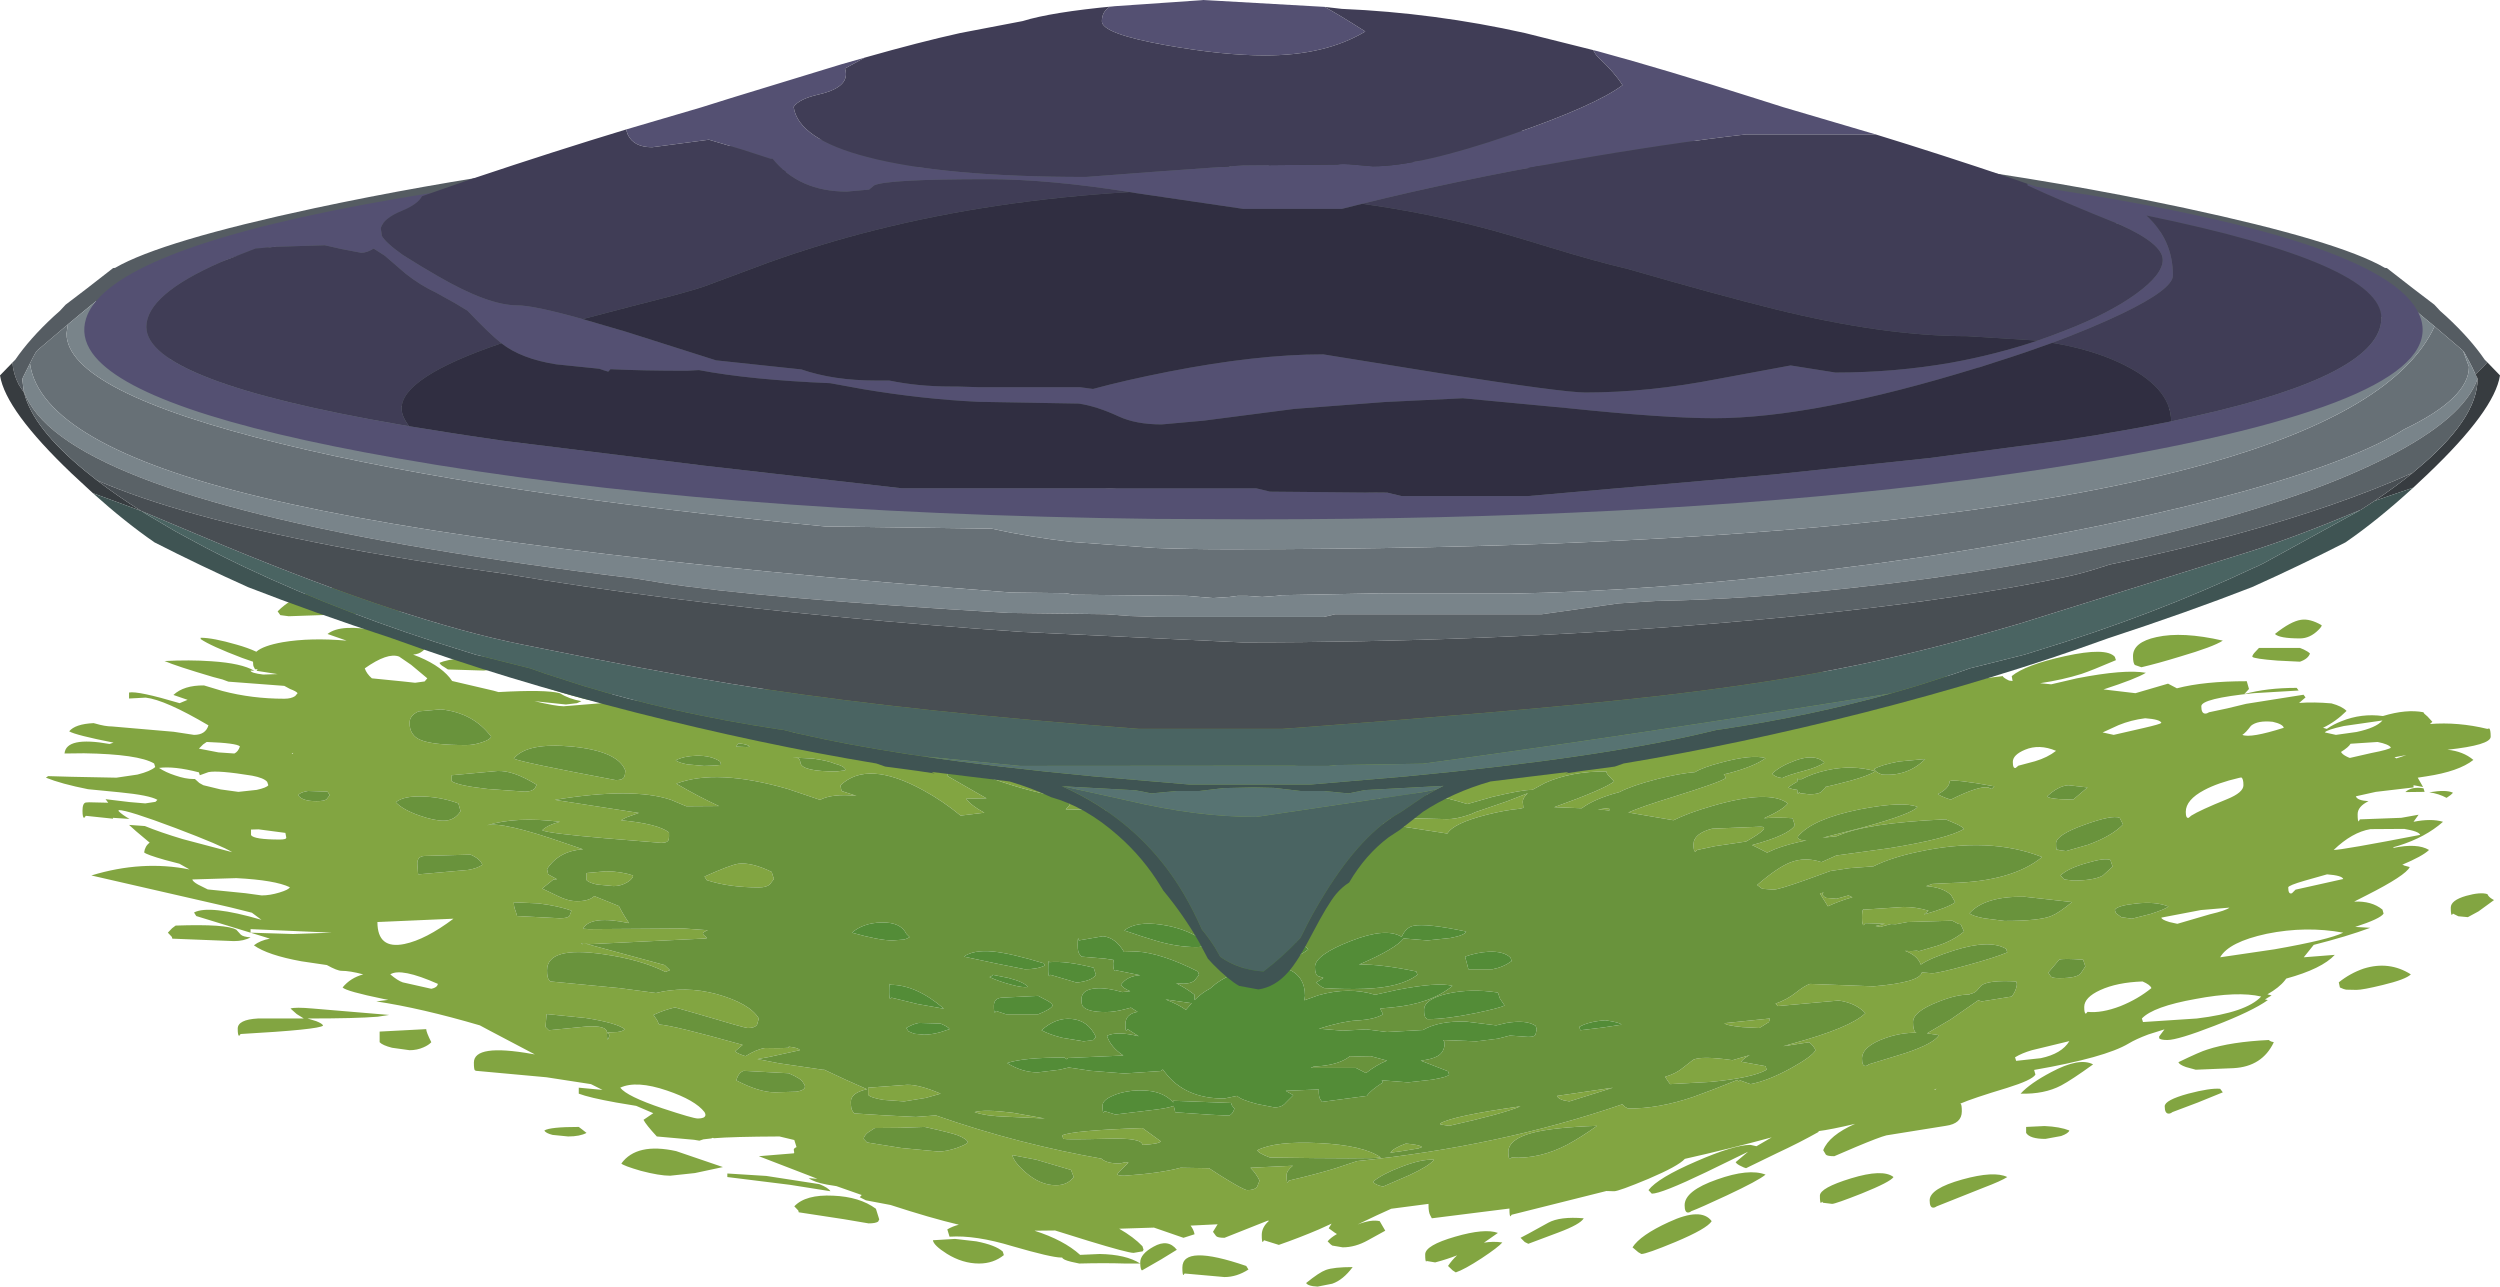 <?xml version="1.0" encoding="UTF-8" standalone="no"?>
<svg xmlns:ffdec="https://www.free-decompiler.com/flash" xmlns:xlink="http://www.w3.org/1999/xlink" ffdec:objectType="shape" height="290.1px" width="563.7px" xmlns="http://www.w3.org/2000/svg">
  <g transform="matrix(1.0, 0.0, 0.0, 1.0, 355.85, 281.7)">
    <path d="M121.25 -132.85 Q115.75 -130.5 113.5 -129.75 109.2 -128.4 104.15 -127.65 L106.65 -127.4 112.45 -128.75 Q123.2 -130.85 128.0 -130.0 125.85 -128.65 118.45 -126.25 L125.65 -125.4 133.0 -127.55 135.0 -126.5 Q141.1 -128.1 150.75 -128.1 L151.25 -126.35 150.2 -125.2 Q155.25 -126.6 162.0 -126.6 L162.45 -126.0 152.3 -125.4 Q140.5 -124.2 140.5 -122.45 140.5 -120.8 141.4 -120.8 141.8 -120.8 142.25 -121.1 146.3 -121.9 150.6 -123.0 L163.55 -125.05 164.0 -124.45 162.55 -123.2 Q165.85 -123.45 169.85 -123.1 172.25 -122.45 173.25 -121.4 170.85 -119.0 167.95 -117.6 L168.8 -117.35 Q170.3 -118.4 172.15 -119.1 176.6 -120.9 181.45 -120.25 186.75 -121.85 190.6 -121.1 190.6 -120.85 191.5 -120.15 L192.6 -118.95 192.05 -118.45 Q198.4 -118.95 205.0 -117.35 L205.4 -117.45 Q205.75 -117.25 205.75 -115.6 205.75 -113.7 196.0 -112.65 199.55 -112.3 201.85 -110.35 198.55 -107.75 191.25 -106.65 L189.3 -106.35 190.5 -104.25 188.35 -104.65 188.35 -104.15 179.85 -103.15 175.35 -102.15 Q175.65 -101.2 178.2 -101.05 175.75 -99.85 175.75 -98.1 175.75 -96.45 176.0 -96.5 L176.25 -96.95 185.6 -97.3 189.5 -98.0 188.35 -96.4 Q192.35 -97.2 195.0 -96.4 191.05 -92.9 184.95 -91.0 L183.9 -90.7 183.75 -90.5 Q189.2 -91.65 191.85 -90.05 190.4 -88.65 185.75 -86.7 L186.0 -86.7 186.2 -86.55 187.5 -86.2 Q186.6 -84.3 177.8 -79.85 L174.95 -78.4 Q178.9 -78.6 181.35 -76.6 L181.6 -75.7 Q180.9 -74.55 175.2 -72.7 L178.6 -72.5 Q173.35 -70.55 165.85 -68.65 L163.6 -65.85 170.6 -66.4 Q167.7 -63.25 159.65 -61.05 L159.35 -60.65 Q158.05 -59.0 155.4 -57.5 L156.35 -57.25 154.85 -56.35 155.5 -56.2 Q152.0 -53.7 143.45 -50.4 135.2 -47.2 132.85 -47.2 131.3 -47.2 131.0 -47.6 L131.0 -48.0 132.2 -49.6 128.55 -48.45 Q125.75 -47.4 124.1 -46.4 118.85 -43.25 102.8 -40.45 L103.1 -39.4 Q102.35 -38.15 96.7 -36.4 88.9 -34.05 86.15 -32.85 L86.25 -32.8 Q86.5 -32.65 86.5 -31.1 86.5 -28.35 82.9 -27.85 L69.5 -25.7 Q67.9 -25.3 62.65 -23.1 L57.75 -21.0 Q56.2 -21.0 55.85 -21.35 L55.25 -22.35 Q56.55 -25.7 62.45 -28.3 56.95 -27.0 54.15 -26.65 L54.25 -26.5 Q50.0 -24.1 44.95 -21.75 L37.85 -18.3 Q37.4 -18.4 36.85 -18.7 35.8 -19.15 35.5 -19.65 L38.3 -22.0 28.85 -17.4 Q18.75 -12.55 16.6 -12.55 L15.85 -13.35 Q17.95 -16.1 26.65 -19.85 35.15 -23.55 38.85 -23.55 L40.2 -23.25 42.95 -24.85 43.65 -25.25 Q34.05 -22.65 24.05 -20.4 22.55 -18.75 15.85 -15.9 9.15 -13.1 8.1 -13.1 L6.35 -13.15 -15.0 -7.8 -15.25 -7.45 Q-15.5 -7.4 -15.5 -9.05 L-15.5 -9.2 -33.0 -7.0 -33.35 -7.65 Q-33.75 -8.35 -33.75 -9.95 L-33.75 -10.25 -42.15 -9.15 -45.45 -7.65 -49.75 -5.6 Q-46.65 -6.8 -44.75 -6.35 L-44.2 -5.4 -43.5 -4.2 -47.4 -2.05 Q-50.25 -0.45 -53.1 -0.45 L-55.45 -0.85 Q-55.75 -1.0 -56.5 -1.8 -55.85 -2.6 -54.4 -3.45 L-54.95 -3.8 -56.25 -4.75 -55.6 -5.8 -58.45 -4.5 Q-62.9 -2.6 -67.5 -1.0 L-70.85 -2.05 -71.1 -1.65 Q-71.35 -1.6 -71.35 -3.25 -71.35 -5.0 -69.7 -6.45 L-70.05 -6.45 -79.75 -2.6 Q-81.3 -2.6 -81.65 -3.0 L-82.35 -3.95 -81.3 -5.65 -87.4 -5.35 Q-86.7 -4.45 -86.5 -3.4 L-89.0 -2.6 -95.65 -4.9 -103.5 -4.65 Q-100.2 -2.75 -98.25 -0.7 L-98.0 0.1 -98.2 0.45 -100.25 0.8 Q-101.55 0.8 -110.4 -1.9 L-117.95 -4.25 -122.6 -4.2 Q-116.0 -2.1 -112.3 1.25 L-107.9 1.05 Q-101.95 1.15 -98.75 3.2 L-98.75 2.95 Q-98.75 1.05 -95.75 -0.6 -92.5 -2.45 -90.5 0.1 L-94.0 2.25 -98.0 4.55 -98.35 4.75 Q-98.7 4.6 -98.75 3.2 L-102.25 3.2 Q-106.75 3.05 -112.5 3.2 L-114.35 2.8 Q-116.2 2.35 -116.35 1.85 L-116.6 1.85 Q-118.75 1.85 -127.55 -0.7 -135.95 -3.25 -141.75 -2.85 L-142.25 -4.5 Q-141.05 -5.2 -139.65 -5.55 -146.0 -7.05 -155.05 -10.0 L-160.6 -11.05 -162.0 -11.75 -161.55 -12.25 -167.25 -14.25 -169.4 -14.6 Q-172.35 -15.15 -173.5 -16.05 L-171.55 -15.9 -173.2 -16.55 -184.75 -21.0 -176.85 -21.65 Q-176.7 -21.75 -176.85 -22.3 -177.0 -22.75 -176.25 -23.05 L-176.75 -24.65 -180.1 -25.45 Q-190.7 -25.4 -194.9 -25.05 L-195.1 -25.15 -195.5 -25.0 -197.25 -24.8 -198.15 -24.5 -199.35 -24.7 -207.75 -25.45 Q-210.2 -28.1 -210.75 -29.2 L-208.55 -30.7 -211.0 -31.75 -212.4 -32.35 -216.9 -33.1 Q-223.0 -34.2 -225.35 -35.1 L-225.35 -36.45 -220.0 -35.95 -222.6 -37.25 -232.65 -38.8 -248.5 -40.25 -248.75 -40.35 Q-249.0 -40.5 -249.0 -42.1 -249.0 -46.4 -235.85 -44.05 L-235.25 -43.95 -245.6 -49.4 -247.65 -50.5 Q-260.95 -54.4 -271.0 -55.9 L-268.3 -56.25 -269.35 -56.45 Q-277.85 -58.2 -278.6 -59.05 -276.85 -61.2 -273.95 -62.0 -276.95 -62.8 -278.85 -62.8 -279.8 -62.8 -282.15 -64.1 L-287.9 -64.95 Q-295.55 -66.35 -298.6 -68.55 -297.2 -69.65 -295.0 -70.05 L-296.1 -70.4 -311.6 -75.15 -312.1 -75.95 Q-308.7 -77.75 -296.9 -74.3 L-299.05 -75.9 -303.85 -77.1 -335.25 -84.3 Q-323.8 -87.8 -313.1 -85.65 L-315.4 -86.95 -318.65 -87.8 Q-322.85 -89.0 -323.35 -89.5 -323.15 -90.95 -322.1 -91.7 L-325.2 -94.3 -326.75 -95.7 -323.25 -95.45 -323.2 -95.45 Q-319.8 -94.05 -314.65 -92.5 L-303.5 -89.55 Q-305.75 -91.0 -316.3 -95.0 -327.05 -99.05 -329.1 -99.05 L-329.1 -98.8 Q-328.25 -97.95 -326.65 -97.05 L-330.4 -97.3 -330.35 -97.1 -336.5 -97.75 -336.85 -97.3 Q-337.25 -97.25 -337.25 -98.9 -337.25 -100.6 -336.5 -100.75 L-335.75 -100.8 -331.45 -100.7 -332.05 -101.5 -326.65 -100.85 -323.1 -100.55 -320.8 -100.9 -320.35 -101.35 Q-322.15 -102.4 -328.85 -103.05 L-336.0 -103.75 Q-342.05 -104.95 -345.5 -106.35 L-345.0 -106.7 -339.7 -106.55 -329.6 -106.35 -324.85 -107.05 Q-321.9 -107.8 -320.85 -108.75 L-321.1 -109.55 Q-324.65 -111.65 -336.9 -111.85 L-341.3 -111.8 Q-340.95 -115.7 -331.15 -113.95 L-330.25 -114.25 Q-338.85 -115.95 -340.25 -116.8 -338.9 -118.45 -334.75 -118.65 L-334.35 -118.55 Q-332.15 -117.9 -330.6 -117.9 L-316.7 -116.7 -312.1 -116.0 Q-309.5 -116.0 -308.85 -118.15 -318.6 -123.9 -323.0 -124.4 L-326.75 -124.2 -326.75 -125.55 Q-324.75 -125.95 -315.35 -123.15 L-313.55 -123.9 -316.75 -125.0 Q-314.4 -127.2 -309.85 -127.15 L-305.7 -125.9 Q-299.05 -124.15 -291.75 -124.15 -290.2 -124.15 -289.3 -124.75 L-288.75 -125.4 Q-289.0 -125.8 -290.45 -126.35 L-291.75 -127.05 -304.35 -128.0 -305.7 -128.5 -307.8 -129.05 Q-316.1 -131.5 -318.75 -132.65 -313.1 -132.95 -308.15 -132.6 -301.35 -132.15 -298.5 -130.45 L-299.35 -130.5 Q-299.35 -129.95 -296.5 -129.6 L-293.25 -129.7 -298.0 -130.45 -297.75 -130.8 -298.35 -130.8 -298.6 -131.3 Q-298.8 -131.55 -298.8 -132.5 L-301.25 -133.35 Q-308.35 -136.05 -310.6 -137.6 L-310.6 -137.9 Q-307.85 -137.9 -302.5 -136.35 -300.0 -135.65 -298.05 -134.75 -296.55 -136.1 -292.1 -136.9 -285.85 -137.95 -277.7 -137.25 L-282.0 -138.75 Q-279.0 -141.15 -270.3 -139.4 -262.9 -137.95 -259.5 -135.85 L-260.55 -134.9 Q-261.4 -134.2 -262.7 -134.1 L-261.3 -133.55 Q-256.0 -131.3 -253.9 -128.15 L-244.5 -125.95 -243.45 -125.65 Q-232.8 -126.25 -229.65 -125.4 -227.55 -124.1 -224.75 -123.6 -225.6 -123.2 -225.75 -123.15 L-228.25 -122.85 -235.35 -123.6 Q-230.45 -122.45 -228.75 -122.45 -161.6 -127.85 -153.5 -129.45 L-57.25 -129.45 -29.1 -128.35 3.5 -128.35 7.1 -129.2 32.5 -129.45 34.4 -129.85 Q35.75 -130.1 35.75 -130.25 L66.5 -130.25 91.2 -128.7 95.75 -129.25 Q95.75 -129.0 96.65 -128.5 L97.15 -128.25 97.95 -128.15 97.75 -129.25 Q100.85 -131.8 109.75 -133.75 119.05 -135.8 121.0 -133.6 L121.25 -132.85 M83.75 -105.55 Q83.7 -103.95 81.1 -102.65 81.75 -102.2 82.95 -101.75 L84.0 -101.4 Q90.35 -104.55 92.45 -104.15 L93.2 -103.8 93.85 -104.4 Q84.55 -106.1 83.75 -105.55 M118.25 -116.55 L120.75 -116.0 127.5 -117.55 Q131.2 -118.4 131.5 -118.7 131.25 -119.5 127.85 -119.75 124.65 -119.35 121.85 -118.2 L118.25 -116.55 M98.0 -109.9 Q98.0 -108.35 98.65 -108.55 L99.25 -109.05 103.0 -110.05 Q105.85 -110.9 107.75 -112.4 103.95 -114.0 100.75 -112.65 98.0 -111.5 98.0 -109.9 M110.5 -104.65 Q108.2 -104.45 105.75 -102.15 105.9 -101.7 108.75 -101.5 L111.6 -101.4 114.85 -104.15 110.5 -104.65 M152.0 -133.6 Q152.0 -134.05 152.75 -134.8 L153.5 -135.6 162.75 -135.6 163.6 -135.25 Q164.55 -134.8 165.0 -134.35 164.6 -133.15 162.75 -132.5 L157.65 -132.75 Q152.45 -133.15 152.0 -133.6 M127.0 -131.25 L125.55 -131.75 Q125.1 -132.1 125.1 -133.75 125.1 -136.9 130.4 -138.05 136.25 -139.35 145.35 -137.25 143.2 -135.85 135.7 -133.65 130.65 -132.1 127.0 -131.25 M159.1 -117.6 Q158.85 -118.45 156.6 -118.95 153.2 -119.3 151.7 -118.05 150.5 -116.45 149.75 -116.0 151.55 -115.2 159.1 -117.6 M149.5 -106.4 L149.0 -106.3 Q144.25 -105.2 141.15 -103.55 137.0 -101.35 137.0 -98.65 137.0 -97.1 137.65 -97.3 L138.25 -97.8 Q140.15 -99.0 146.3 -101.5 150.0 -103.0 150.0 -104.65 150.0 -106.2 149.5 -106.4 M60.95 -79.8 L61.55 -79.5 61.85 -79.4 Q58.75 -78.5 56.3 -77.35 L54.5 -80.25 55.35 -80.45 55.0 -80.1 Q55.4 -79.45 55.9 -79.25 L58.25 -79.05 60.95 -79.8 M68.5 -107.05 Q74.3 -106.6 78.25 -110.55 L72.3 -110.0 Q68.2 -109.2 66.75 -108.3 66.9 -107.85 67.7 -107.4 L68.5 -107.05 M43.75 -107.25 Q44.05 -106.8 45.05 -106.45 L46.0 -106.25 Q47.2 -106.9 50.8 -107.85 54.05 -108.7 55.5 -109.75 53.4 -111.85 48.9 -110.2 45.4 -108.9 43.75 -107.25 M49.6 -106.0 Q49.45 -106.5 49.4 -105.45 48.3 -104.85 47.35 -104.15 48.05 -103.75 49.4 -103.6 49.4 -102.7 49.6 -102.75 L49.85 -103.1 50.05 -102.85 52.1 -102.6 Q53.8 -102.6 54.7 -103.05 L55.75 -104.1 55.7 -104.25 57.85 -104.75 Q65.15 -106.5 67.0 -107.8 61.85 -109.3 56.15 -108.05 52.95 -107.35 50.35 -106.0 L49.6 -106.0 M7.05 -106.6 Q6.35 -107.3 6.35 -107.75 -1.65 -107.8 -7.5 -105.15 L-10.35 -103.6 Q-12.55 -103.65 -19.4 -102.0 L-25.0 -100.4 Q-33.55 -103.1 -39.45 -102.95 -46.0 -102.75 -46.0 -99.25 -46.0 -97.75 -45.6 -97.5 L-45.25 -97.25 -37.15 -97.2 -29.6 -97.0 Q-27.6 -97.0 -25.15 -97.8 -23.95 -98.15 -23.25 -98.55 L-16.1 -101.0 -11.35 -102.85 Q-12.5 -101.85 -12.5 -100.85 L-12.35 -99.55 -13.1 -99.35 Q-16.45 -99.05 -20.6 -98.0 -28.1 -96.1 -29.5 -93.75 L-40.4 -95.45 Q-52.3 -97.45 -65.0 -97.45 -75.5 -97.45 -80.25 -95.15 L-91.45 -97.35 Q-103.25 -99.1 -115.55 -99.2 L-114.6 -100.25 -115.35 -101.85 Q-122.75 -102.8 -132.0 -106.1 -140.25 -109.0 -142.25 -109.0 L-142.25 -106.75 -133.7 -101.85 -133.4 -101.7 -138.0 -101.6 Q-136.95 -100.1 -133.9 -98.45 L-139.25 -97.8 Q-143.25 -101.1 -147.65 -103.5 -160.3 -110.45 -166.35 -104.6 L-166.1 -103.35 -162.75 -102.25 Q-168.15 -102.8 -170.95 -101.35 L-178.2 -103.8 Q-194.3 -108.45 -203.35 -105.0 -198.6 -102.2 -193.75 -99.95 L-201.1 -99.9 -204.55 -101.35 Q-213.15 -104.25 -230.75 -101.35 L-211.8 -98.4 -214.6 -97.4 -215.85 -96.75 Q-207.5 -95.95 -205.0 -94.0 -204.95 -93.0 -205.05 -92.5 -205.2 -91.65 -206.75 -91.65 L-219.5 -92.7 Q-232.3 -93.8 -233.6 -94.5 -232.25 -95.75 -229.6 -96.4 -239.4 -97.65 -246.1 -95.6 -242.7 -96.55 -228.5 -91.6 L-224.4 -90.2 Q-229.8 -89.85 -232.5 -85.75 L-232.25 -84.55 -230.25 -83.45 -231.05 -83.4 -233.6 -81.35 -230.05 -79.65 Q-227.75 -78.5 -225.75 -78.5 -223.05 -78.5 -221.85 -79.65 L-216.3 -77.4 Q-215.35 -75.5 -214.0 -73.55 -222.65 -75.4 -224.4 -72.3 L-223.1 -72.2 -201.7 -72.35 -196.25 -71.95 Q-197.85 -71.4 -197.1 -70.8 -196.3 -70.25 -196.6 -70.1 L-223.1 -68.8 -224.25 -69.05 -206.0 -64.1 -205.15 -63.3 -204.8 -62.95 -205.8 -62.55 Q-211.4 -65.35 -219.85 -66.55 -232.5 -68.4 -232.5 -62.9 -232.5 -61.3 -232.1 -60.8 L-231.75 -60.4 -216.15 -58.9 -207.95 -57.8 Q-201.35 -59.45 -194.25 -57.55 -186.8 -55.45 -184.75 -52.05 L-185.15 -50.65 Q-185.65 -49.9 -187.25 -49.9 -187.85 -49.9 -198.75 -53.15 L-203.65 -54.55 Q-206.2 -53.95 -208.5 -52.85 L-207.7 -51.7 -207.25 -50.7 Q-204.05 -50.5 -188.4 -46.1 L-190.1 -44.65 Q-189.75 -44.2 -187.75 -43.55 -185.3 -45.1 -183.35 -45.4 -180.3 -45.3 -178.0 -45.45 L-178.0 -45.7 Q-175.75 -45.45 -175.5 -44.9 L-182.55 -43.35 -185.05 -42.9 -180.2 -41.95 -170.35 -40.5 -170.0 -40.5 -169.9 -40.45 Q-165.2 -38.2 -160.35 -36.1 -164.0 -35.3 -164.0 -33.25 -164.0 -31.65 -163.6 -31.15 L-163.25 -30.65 -156.25 -30.2 -149.35 -29.85 -144.85 -30.2 Q-135.45 -26.9 -125.55 -24.35 -116.1 -21.95 -107.5 -20.45 -106.35 -19.35 -103.35 -19.35 L-102.1 -19.65 -101.4 -19.55 -103.6 -17.4 -103.9 -16.95 Q-103.9 -16.6 -102.35 -16.6 -94.2 -17.15 -89.65 -18.4 L-83.85 -18.3 -83.25 -18.3 -80.7 -16.65 Q-75.45 -13.35 -74.6 -13.35 -73.0 -13.35 -72.4 -14.1 L-71.85 -15.5 Q-72.55 -17.0 -73.9 -18.4 L-64.35 -18.85 Q-65.75 -17.75 -65.75 -16.7 -65.75 -15.0 -65.5 -15.05 L-65.25 -15.5 Q-59.0 -16.95 -54.65 -18.3 L-49.85 -19.9 Q-17.7 -23.2 9.95 -32.7 L10.6 -32.1 11.25 -31.75 Q18.1 -31.7 25.9 -34.35 30.0 -35.8 35.9 -38.2 L36.15 -37.85 36.5 -38.1 38.85 -37.25 Q42.8 -38.0 48.0 -40.85 52.85 -43.55 53.5 -44.9 53.25 -45.7 52.1 -46.7 L46.25 -45.8 48.15 -46.35 Q61.4 -49.95 64.75 -53.25 62.6 -55.55 58.75 -56.1 L45.0 -54.85 44.5 -55.4 Q47.1 -56.3 49.1 -57.9 51.05 -59.45 52.25 -59.85 L66.6 -59.3 Q77.05 -60.2 77.5 -62.45 L79.75 -62.25 Q81.2 -62.25 87.7 -64.05 94.05 -65.8 96.75 -66.95 L96.5 -67.75 Q92.8 -69.95 84.75 -67.4 79.4 -65.7 77.25 -64.2 76.5 -66.3 73.7 -67.3 L75.1 -67.25 76.4 -67.35 76.75 -67.2 81.0 -68.45 Q84.45 -69.55 87.0 -71.65 L86.25 -73.3 85.7 -73.4 84.35 -74.1 74.25 -73.8 71.6 -73.3 70.55 -73.35 68.3 -72.75 68.15 -72.7 67.05 -72.9 68.5 -73.25 69.2 -73.4 64.75 -73.55 64.4 -73.1 Q64.0 -73.05 64.0 -74.75 64.0 -76.4 64.25 -76.65 L64.5 -76.6 73.4 -77.2 Q76.2 -77.2 79.0 -76.35 L77.95 -75.5 Q83.4 -77.05 85.0 -78.25 L84.1 -79.85 Q82.35 -81.6 78.45 -81.9 L79.9 -82.4 84.1 -82.6 Q97.9 -82.95 104.6 -88.45 92.75 -93.15 76.5 -89.6 70.6 -88.35 66.55 -86.35 L61.15 -85.95 56.85 -85.3 51.2 -83.25 Q45.15 -81.1 44.0 -81.1 L41.5 -81.3 40.35 -82.15 Q45.0 -86.15 47.85 -87.25 51.2 -88.55 54.85 -87.3 L58.2 -88.8 70.15 -90.45 Q83.45 -92.6 87.0 -94.8 86.7 -95.25 85.2 -95.95 L82.85 -96.95 Q64.75 -96.15 58.3 -93.15 L55.1 -92.8 64.1 -95.1 Q75.35 -98.2 76.5 -99.75 73.3 -101.1 63.45 -99.2 52.85 -97.05 49.6 -93.15 49.45 -92.9 49.6 -92.7 49.95 -92.2 51.45 -92.2 47.35 -91.4 44.4 -90.25 L42.6 -89.45 40.35 -90.6 39.2 -91.15 Q47.5 -93.4 48.85 -95.6 L48.35 -97.2 Q45.2 -97.45 41.9 -97.2 46.25 -99.15 47.25 -100.55 43.1 -103.75 30.15 -99.95 24.65 -98.35 21.5 -96.75 L11.3 -98.5 Q14.25 -99.8 21.05 -101.9 32.15 -105.35 33.25 -106.25 L33.0 -107.0 32.8 -107.1 33.75 -107.3 Q39.7 -108.85 42.25 -110.75 39.2 -111.65 32.2 -109.75 28.0 -108.65 26.35 -107.6 22.8 -107.3 17.85 -106.05 12.05 -104.55 9.3 -103.1 3.65 -101.6 0.8 -99.45 L-5.4 -99.7 Q5.9 -103.75 8.1 -105.5 L7.05 -106.6 M4.45 -99.2 L6.95 -99.5 7.05 -98.95 4.45 -99.2 M43.0 -51.25 L40.85 -49.9 37.0 -50.1 Q33.15 -50.5 33.0 -51.0 L43.25 -52.05 43.0 -51.25 M26.85 -90.05 L26.45 -89.7 Q26.0 -89.6 26.0 -91.3 26.0 -93.75 30.2 -94.85 L41.1 -95.3 Q43.75 -95.3 37.85 -91.95 L30.8 -90.9 26.85 -90.05 M34.8 -42.65 L38.7 -43.8 Q37.45 -43.2 36.75 -42.3 L42.25 -41.3 42.5 -40.5 Q39.3 -38.65 29.8 -37.75 L20.75 -37.25 20.35 -37.75 19.6 -38.9 Q22.15 -39.65 23.7 -41.0 L25.95 -42.75 Q27.9 -43.65 34.8 -42.65 M24.75 -8.3 Q24.0 -8.3 24.0 -9.95 24.0 -13.2 31.3 -15.75 38.45 -18.3 42.25 -16.85 40.65 -15.5 33.5 -12.15 27.4 -9.3 25.5 -8.6 25.15 -8.3 24.75 -8.3 M30.1 -6.35 Q29.05 -4.65 21.9 -1.65 15.4 1.05 14.25 1.05 L13.55 0.65 12.25 -0.45 Q14.0 -3.2 20.45 -6.15 27.75 -9.55 30.1 -6.35 M76.05 -48.95 L76.3 -48.85 Q72.65 -48.85 69.3 -47.65 64.0 -45.8 64.0 -43.0 64.0 -41.35 64.75 -41.35 65.15 -41.35 65.5 -41.7 L73.8 -44.25 Q80.2 -46.4 81.35 -48.3 L78.65 -48.7 84.0 -51.85 90.2 -56.15 91.0 -55.9 97.75 -57.0 Q98.4 -57.8 98.7 -58.75 99.1 -59.85 98.75 -60.4 92.4 -60.75 90.85 -59.45 L89.9 -58.35 Q89.35 -57.75 88.25 -57.55 L88.3 -57.45 Q85.35 -57.5 81.15 -55.8 75.5 -53.6 75.5 -51.25 75.5 -49.45 76.05 -48.95 M80.8 -36.2 L80.3 -36.1 80.45 -36.0 80.8 -36.2 M55.0 -10.75 L54.75 -10.45 Q54.5 -10.45 54.5 -12.1 54.5 -13.85 61.5 -16.0 68.7 -18.2 71.1 -16.3 70.4 -15.2 63.95 -12.6 58.0 -10.25 57.25 -10.25 L55.2 -10.5 55.0 -10.75 M79.25 -11.05 Q79.25 -13.7 86.6 -15.75 93.8 -17.75 96.75 -16.3 95.35 -15.4 91.4 -13.9 L80.85 -9.7 Q80.45 -9.4 80.05 -9.4 79.25 -9.4 79.25 -11.05 M142.45 -75.55 Q146.1 -76.4 146.85 -77.05 L140.4 -76.5 131.5 -74.8 Q131.5 -74.35 133.3 -73.8 L135.1 -73.4 142.45 -75.55 M160.95 -80.3 L161.75 -81.1 172.5 -83.5 Q172.25 -84.3 168.85 -84.55 L163.9 -83.15 Q160.1 -82.05 160.1 -81.6 160.1 -79.95 160.95 -80.3 M133.1 -77.3 Q130.15 -78.5 125.65 -77.95 121.55 -77.5 121.0 -76.55 L121.25 -75.8 122.45 -74.9 124.85 -74.55 129.0 -75.6 Q132.3 -76.65 133.1 -77.3 M122.85 -95.8 L122.1 -97.3 Q120.4 -98.0 114.2 -95.75 107.75 -93.45 107.75 -91.55 107.75 -90.0 108.0 -90.0 L108.25 -90.3 108.2 -90.05 110.0 -89.8 114.9 -91.2 Q120.3 -93.15 122.85 -95.8 M155.25 -71.15 Q146.7 -69.3 144.75 -65.85 L157.0 -67.65 Q169.25 -69.8 172.5 -71.4 164.1 -72.95 155.25 -71.15 M122.3 -54.85 Q126.25 -56.45 129.25 -58.9 129.0 -59.65 127.25 -60.4 121.5 -60.2 117.7 -58.45 114.1 -56.8 114.1 -54.65 114.1 -53.1 114.5 -53.15 L114.85 -53.55 Q118.0 -53.2 122.3 -54.85 M127.35 -51.25 L139.5 -52.05 Q150.65 -53.4 154.0 -57.0 148.7 -58.25 139.2 -56.45 129.65 -54.75 127.1 -52.05 L127.35 -51.25 M114.35 -63.8 L113.85 -65.3 Q109.2 -65.65 108.45 -65.3 L106.0 -62.4 106.6 -61.5 Q106.95 -61.15 108.5 -61.15 112.4 -61.15 113.3 -62.2 L114.35 -63.8 M106.65 -75.15 Q108.4 -75.85 111.35 -78.3 L100.65 -79.5 Q91.75 -79.65 88.25 -75.8 88.6 -75.25 91.45 -74.65 L96.1 -74.05 Q103.9 -74.05 106.65 -75.15 M120.0 -87.8 Q118.65 -88.3 114.65 -87.1 110.4 -85.9 108.75 -84.3 L109.6 -83.4 111.6 -83.15 Q116.15 -83.15 118.25 -84.25 L120.5 -86.3 120.0 -87.8 M110.75 -26.8 Q110.55 -26.15 108.9 -25.55 L105.35 -24.9 Q101.85 -24.9 101.0 -26.25 L101.0 -27.6 105.15 -27.8 Q108.6 -27.65 110.75 -26.8 M116.1 -41.7 Q111.25 -38.2 108.9 -36.95 105.1 -34.95 99.75 -35.1 101.9 -37.45 106.65 -39.95 113.0 -43.35 116.1 -41.7 M110.75 -46.95 L102.3 -44.9 Q100.05 -44.25 98.5 -43.3 L98.75 -42.5 104.3 -43.1 Q109.05 -44.1 110.75 -46.95 M145.35 -35.4 L139.7 -33.1 134.0 -30.95 Q133.55 -30.6 133.15 -30.6 132.25 -30.6 132.25 -32.25 132.25 -33.65 137.55 -35.1 142.5 -36.4 144.75 -36.2 L145.35 -35.4 M156.85 -46.7 Q154.25 -41.2 147.75 -40.85 L139.25 -40.5 137.05 -41.1 Q135.5 -41.65 135.35 -42.2 140.3 -44.6 141.85 -45.05 147.2 -46.8 155.75 -47.2 L155.9 -47.05 Q156.15 -46.85 156.85 -46.7 M166.9 -139.65 Q165.0 -137.75 162.75 -137.75 158.1 -137.75 157.1 -138.75 160.65 -141.6 163.0 -141.95 165.0 -142.25 167.6 -140.75 167.8 -140.55 166.9 -139.65 M175.5 -116.65 Q179.95 -117.6 181.35 -119.25 L172.65 -118.0 Q168.75 -117.15 168.35 -116.55 L170.85 -116.0 175.5 -116.65 M180.25 -114.4 L174.15 -114.0 Q173.75 -113.25 172.0 -112.15 172.3 -111.6 173.2 -111.15 173.65 -110.9 174.0 -110.8 L178.8 -111.9 Q182.95 -112.7 183.25 -113.15 182.75 -113.9 180.25 -114.4 M184.5 -110.7 L186.75 -111.45 184.05 -110.95 184.5 -110.7 M186.55 -103.1 L186.55 -103.15 Q187.95 -104.4 190.6 -103.95 L190.85 -103.15 186.55 -103.1 M195.8 -101.8 Q194.05 -102.75 191.9 -103.05 195.75 -103.7 197.25 -102.95 196.7 -102.35 195.8 -101.8 M206.5 -78.75 L203.0 -76.2 200.6 -74.9 198.45 -75.1 197.25 -75.7 197.0 -75.4 Q196.75 -75.4 196.75 -77.05 196.75 -78.7 200.2 -79.7 203.4 -80.6 205.0 -80.1 L205.2 -79.75 Q205.55 -79.25 206.5 -78.75 M189.85 -93.45 Q189.6 -94.25 186.25 -94.8 L178.65 -94.75 Q174.5 -94.05 170.35 -90.05 172.25 -90.05 189.85 -93.45 M171.5 -60.2 Q174.05 -62.25 177.1 -63.3 182.85 -65.1 187.75 -62.0 186.6 -60.85 181.4 -59.6 176.9 -58.5 175.5 -58.5 L173.15 -58.55 Q172.7 -58.6 171.75 -59.05 L171.5 -60.2 M-218.6 -123.95 L-221.1 -123.6 Q-223.1 -123.6 -231.6 -126.3 -239.9 -128.95 -243.1 -130.5 L-242.25 -131.1 -246.75 -130.5 -254.85 -130.75 -255.7 -131.3 Q-256.6 -131.8 -256.75 -132.25 -255.3 -132.9 -251.6 -133.35 L-239.0 -134.35 Q-236.25 -133.6 -236.0 -132.85 -236.15 -132.65 -236.9 -132.4 -233.65 -132.45 -229.15 -131.35 -219.3 -128.95 -217.75 -124.85 -217.95 -124.2 -218.6 -123.95 M-175.85 -110.75 Q-175.5 -110.6 -175.35 -109.65 -175.0 -107.75 -167.25 -107.75 L-165.3 -108.0 -165.25 -108.25 Q-165.6 -109.0 -167.6 -109.5 -169.2 -110.2 -172.55 -110.65 L-177.15 -110.9 -175.85 -110.75 M-200.85 -109.35 L-197.1 -109.0 -194.5 -109.1 -193.25 -109.25 -193.5 -110.0 Q-195.45 -111.35 -198.8 -111.3 -201.75 -111.2 -203.5 -110.25 -202.75 -109.7 -200.85 -109.35 M-189.35 -114.1 L-189.6 -113.8 -189.85 -113.35 -187.4 -113.25 -186.85 -113.35 Q-187.1 -113.85 -189.35 -114.1 M-235.25 -103.95 L-234.85 -104.75 Q-240.15 -108.05 -243.75 -107.85 L-254.0 -106.9 -254.0 -105.55 Q-252.55 -104.55 -245.85 -103.8 L-237.5 -103.2 Q-235.95 -103.2 -235.25 -103.95 M-226.75 -113.35 Q-237.05 -114.35 -240.0 -110.65 -238.5 -109.85 -217.0 -105.8 -215.4 -105.8 -215.1 -106.55 -214.9 -107.0 -214.85 -107.95 -216.45 -112.3 -226.75 -113.35 M-293.25 -143.85 Q-287.15 -149.95 -275.9 -149.15 -266.15 -148.45 -260.5 -144.1 L-276.4 -143.25 -290.75 -142.75 -292.65 -143.0 -293.25 -143.85 M-320.0 -108.55 Q-318.5 -107.55 -316.35 -106.85 -314.05 -106.05 -312.25 -106.05 L-311.9 -106.05 -310.9 -105.15 -310.0 -104.65 -306.1 -103.7 -302.1 -103.15 -297.95 -103.6 Q-295.7 -104.1 -295.35 -104.65 L-295.6 -105.4 Q-296.35 -106.3 -299.0 -106.8 -306.65 -108.05 -308.85 -107.6 L-310.8 -106.9 -311.0 -107.55 Q-316.6 -109.0 -320.0 -108.55 M-309.25 -114.4 L-310.05 -113.85 -311.0 -112.9 -306.6 -112.05 -303.0 -111.8 Q-302.15 -112.2 -301.75 -113.4 -302.5 -114.15 -309.25 -114.4 M-289.75 -111.95 Q-289.9 -111.85 -290.1 -111.8 L-289.8 -111.75 -289.75 -111.95 M-286.4 -103.35 Q-288.2 -103.05 -288.6 -102.4 -287.75 -101.05 -284.5 -101.05 -282.85 -101.05 -282.25 -101.45 L-281.5 -102.4 -282.0 -103.2 -286.4 -103.35 M-262.25 -127.75 L-260.1 -128.05 -259.5 -128.75 -263.15 -131.8 -265.85 -133.65 Q-268.45 -134.65 -273.6 -131.0 -273.2 -129.8 -272.0 -128.75 L-265.0 -128.05 -262.25 -127.75 M-247.1 -86.7 Q-247.5 -88.0 -249.75 -89.0 L-260.15 -88.7 Q-261.75 -88.6 -261.75 -87.0 L-261.6 -84.8 -261.5 -84.55 -250.3 -85.55 Q-248.2 -85.9 -247.1 -86.7 M-252.5 -100.55 Q-256.1 -101.9 -260.25 -102.1 -264.85 -102.3 -266.6 -100.8 -265.0 -99.1 -261.25 -97.8 -257.95 -96.65 -255.85 -96.65 -253.35 -96.65 -252.0 -98.8 L-252.5 -100.55 M-247.1 -114.35 Q-245.3 -114.95 -245.1 -115.6 -249.15 -121.0 -256.45 -121.75 L-261.45 -121.3 Q-263.5 -120.4 -263.5 -118.7 -263.5 -115.85 -261.0 -114.85 -258.3 -113.7 -250.75 -113.7 -248.95 -113.7 -247.1 -114.35 M-270.75 -73.8 Q-270.75 -67.6 -264.65 -68.85 -259.85 -69.85 -253.6 -74.55 L-270.75 -73.8 M-270.7 -52.45 Q-275.45 -52.05 -286.5 -52.05 L-284.55 -51.45 Q-283.15 -50.9 -283.0 -50.45 -283.85 -49.55 -301.6 -48.55 L-301.9 -48.15 Q-302.25 -48.1 -302.25 -49.75 -302.25 -51.8 -297.7 -52.05 L-287.35 -52.05 -288.95 -53.05 -290.35 -54.3 Q-289.25 -54.65 -285.35 -54.3 L-268.1 -52.85 -270.7 -52.45 M-300.5 -80.3 L-296.85 -79.8 Q-295.0 -79.8 -292.85 -80.45 -290.7 -81.1 -290.5 -81.65 -293.85 -83.25 -302.55 -83.7 L-312.5 -83.4 Q-312.35 -82.9 -311.2 -82.25 L-309.0 -81.15 -300.5 -80.3 M-292.75 -92.4 Q-291.25 -92.4 -291.3 -92.85 L-291.5 -93.9 -297.55 -94.7 -299.25 -94.65 -299.25 -93.4 Q-298.6 -92.4 -292.75 -92.4 M-267.85 -62.0 Q-266.2 -60.6 -265.05 -60.2 L-258.6 -58.75 Q-257.65 -58.95 -257.3 -59.4 L-257.1 -59.85 Q-265.45 -63.55 -267.85 -62.0 M-317.1 -70.45 L-318.0 -71.4 -317.05 -72.4 -316.25 -73.0 Q-304.7 -73.4 -302.55 -72.05 L-301.55 -70.95 Q-301.0 -70.45 -299.35 -70.35 -300.85 -69.5 -303.1 -69.5 L-317.0 -70.05 -317.1 -70.45 M-299.35 -72.2 L-299.35 -71.4 -289.8 -71.1 -281.0 -71.4 -299.35 -72.2 M-260.35 -45.55 Q-261.8 -44.9 -263.5 -44.9 L-267.45 -45.45 Q-269.6 -46.0 -270.25 -46.7 L-270.25 -49.1 -259.75 -49.65 Q-259.75 -49.0 -258.6 -46.7 -259.2 -46.05 -260.35 -45.55 M-181.35 -83.5 L-182.3 -82.25 Q-183.1 -81.6 -184.75 -81.6 -191.5 -81.6 -196.5 -83.25 L-197.0 -84.05 Q-191.25 -86.65 -189.35 -86.95 -186.35 -87.3 -181.85 -85.1 L-181.35 -83.5 M-221.2 -82.25 Q-223.05 -82.65 -223.6 -83.25 L-223.6 -84.85 -219.2 -85.25 Q-215.75 -85.2 -213.1 -84.3 -213.1 -83.6 -214.35 -82.8 -215.8 -81.9 -217.5 -81.9 L-221.2 -82.25 M-219.0 -48.8 Q-219.0 -46.4 -218.5 -47.95 -218.3 -48.6 -219.0 -48.8 M-223.7 -52.15 L-232.6 -53.05 -232.85 -50.15 -232.1 -49.4 -223.55 -50.25 Q-219.0 -50.5 -219.0 -48.9 L-216.65 -49.0 Q-215.35 -49.15 -215.0 -49.65 -216.8 -51.05 -223.7 -52.15 M-224.75 -69.05 L-224.6 -68.75 -224.35 -69.05 -224.75 -69.05 M-240.0 -78.25 Q-240.0 -77.25 -239.6 -76.3 L-239.25 -75.15 -229.6 -74.65 Q-227.95 -74.65 -227.45 -75.15 L-227.0 -76.35 Q-229.7 -77.4 -234.45 -78.0 L-240.0 -78.25 M-205.45 -35.8 Q-212.35 -38.15 -216.0 -36.45 -214.5 -34.5 -206.5 -31.8 -199.55 -29.5 -198.5 -29.5 -196.95 -29.5 -196.8 -30.2 -196.75 -30.55 -197.0 -30.95 -199.1 -33.65 -205.45 -35.8 M-225.35 -27.6 L-224.55 -27.0 -223.6 -26.25 Q-225.1 -25.45 -227.75 -25.45 L-231.25 -25.8 Q-232.85 -26.2 -233.1 -26.8 -231.8 -27.6 -225.35 -27.6 M-211.35 -17.7 Q-215.3 -18.85 -215.75 -19.35 -212.3 -24.1 -203.4 -22.15 L-192.85 -18.55 -199.15 -17.2 -204.75 -16.6 Q-207.15 -16.6 -211.35 -17.7 M-174.75 -37.55 Q-175.0 -38.4 -178.0 -39.7 L-188.15 -40.25 Q-189.3 -39.9 -189.85 -38.1 -184.65 -35.4 -181.1 -35.4 L-176.3 -35.55 Q-173.45 -36.0 -174.75 -37.55 M-191.85 -17.1 L-183.05 -16.55 -171.1 -14.7 Q-169.1 -13.9 -168.6 -13.1 L-177.75 -14.55 -191.85 -16.3 -191.85 -17.1 M-175.85 -8.75 L-176.75 -9.7 Q-174.2 -12.4 -168.0 -12.1 -162.0 -11.85 -158.35 -9.15 L-157.6 -6.75 -157.85 -6.25 Q-158.45 -5.85 -160.0 -5.85 L-165.6 -6.8 -175.75 -8.35 -175.85 -8.75 M-136.1 -30.95 Q-133.85 -31.6 -127.5 -30.8 L-120.25 -29.5 -128.85 -29.9 Q-133.7 -30.05 -136.1 -30.95 M-156.7 -33.7 Q-159.6 -34.2 -160.1 -34.85 L-160.1 -36.45 -151.3 -37.1 Q-148.55 -37.15 -143.75 -35.1 L-147.1 -34.15 -152.0 -33.35 -156.7 -33.7 M-158.6 -27.35 L-160.2 -26.3 Q-161.1 -25.5 -161.1 -24.9 L-160.35 -24.1 -152.6 -22.85 -144.25 -22.05 Q-142.55 -22.05 -140.15 -22.85 -138.05 -23.6 -137.6 -24.1 -137.85 -24.9 -139.85 -25.7 -141.25 -26.25 -147.35 -27.6 L-152.95 -27.4 -158.6 -27.35 M-135.7 -1.8 Q-131.35 -0.95 -129.75 0.5 L-129.5 1.3 Q-131.85 3.2 -135.1 3.2 -138.8 3.2 -142.35 1.0 -145.35 -0.9 -145.5 -2.05 L-140.5 -2.35 -135.7 -1.8 M-127.6 -21.25 Q-127.2 -19.6 -124.55 -17.3 -121.25 -14.45 -117.75 -14.45 -115.15 -14.45 -113.75 -16.3 L-114.35 -17.9 -122.15 -20.2 -127.6 -21.25 M-116.35 -25.7 Q-114.0 -26.8 -98.25 -27.35 L-94.1 -24.35 Q-94.5 -23.75 -98.25 -23.55 -98.35 -25.15 -105.8 -24.95 -115.2 -24.7 -116.1 -24.9 L-116.35 -25.7 M-72.35 -22.35 Q-68.2 -24.45 -58.4 -23.95 -48.4 -23.45 -44.5 -20.7 -46.6 -20.35 -69.5 -20.7 -72.15 -21.7 -72.35 -22.35 M-44.95 -14.4 L-44.0 -14.15 -38.0 -16.75 Q-33.6 -18.8 -32.5 -20.2 -35.25 -20.4 -39.9 -18.6 -44.25 -16.95 -46.25 -15.25 -45.95 -14.75 -44.95 -14.4 M-4.75 -34.6 L7.85 -36.45 -2.0 -33.35 -3.3 -33.6 Q-4.6 -34.0 -4.75 -34.6 M-31.1 -28.4 Q-28.2 -30.1 -13.0 -32.25 -17.0 -30.55 -29.1 -27.85 L-31.05 -28.15 -31.1 -28.4 M-35.25 -23.05 L-36.05 -22.75 -40.35 -22.05 -42.35 -21.8 Q-41.7 -22.8 -38.85 -23.85 -35.5 -23.55 -35.25 -23.05 M-15.35 -20.35 L-15.0 -20.7 Q-8.8 -20.3 -2.45 -23.6 0.85 -25.4 4.25 -27.85 -5.55 -27.5 -10.25 -26.3 -15.75 -24.85 -15.75 -21.95 -15.75 -20.3 -15.35 -20.35 M-12.05 -1.65 L-13.0 -2.6 Q-12.6 -2.75 -6.75 -6.0 -4.1 -7.45 1.25 -7.0 0.5 -5.65 -4.45 -3.8 L-11.25 -1.25 -12.05 -1.65 M-18.1 -3.7 L-21.25 -1.5 Q-19.2 -1.85 -17.1 -1.55 -18.05 -0.45 -21.75 2.0 -25.65 4.55 -27.6 5.2 L-28.3 4.75 -29.35 3.75 Q-28.45 2.4 -27.3 1.35 -29.6 2.25 -32.25 2.95 L-34.05 2.65 -34.1 2.55 -34.25 2.75 Q-34.5 2.8 -34.5 1.15 -34.5 -0.9 -27.75 -2.85 -21.05 -4.8 -18.1 -3.7 M-59.85 8.3 Q-61.05 8.1 -61.35 7.6 -58.4 5.2 -56.9 4.65 -55.1 4.0 -50.85 4.0 -53.0 6.9 -55.45 7.75 L-58.75 8.4 -59.85 8.3 M-79.75 6.25 L-88.75 5.45 -89.0 5.8 Q-89.25 5.8 -89.25 4.1 -89.25 -1.2 -74.85 3.75 L-74.35 4.55 Q-77.0 6.25 -79.75 6.25" fill="#82a541" fill-rule="evenodd" stroke="none"/>
    <path d="M83.75 -105.55 Q84.55 -106.1 93.85 -104.4 L93.2 -103.8 92.45 -104.15 Q90.35 -104.55 84.0 -101.4 L82.95 -101.75 Q81.75 -102.2 81.1 -102.65 83.7 -103.95 83.75 -105.55 M110.5 -104.65 L114.85 -104.15 111.6 -101.4 108.75 -101.5 Q105.9 -101.7 105.75 -102.15 108.2 -104.45 110.5 -104.65 M4.45 -99.2 L7.05 -98.95 6.95 -99.5 4.45 -99.2 M7.05 -106.6 L8.1 -105.5 Q5.9 -103.75 -5.4 -99.7 L0.8 -99.45 Q3.65 -101.6 9.3 -103.1 12.05 -104.55 17.85 -106.05 22.8 -107.3 26.35 -107.6 28.0 -108.65 32.2 -109.75 39.2 -111.65 42.25 -110.75 39.7 -108.85 33.75 -107.3 L32.8 -107.1 33.0 -107.0 33.25 -106.25 Q32.15 -105.35 21.05 -101.9 14.25 -99.8 11.3 -98.5 L21.5 -96.75 Q24.65 -98.35 30.15 -99.95 43.1 -103.75 47.25 -100.55 46.25 -99.15 41.9 -97.2 45.2 -97.45 48.35 -97.2 L48.85 -95.6 Q47.5 -93.4 39.2 -91.15 L40.35 -90.6 42.6 -89.45 44.4 -90.25 Q47.35 -91.4 51.45 -92.2 49.95 -92.2 49.6 -92.7 49.45 -92.9 49.6 -93.15 52.85 -97.05 63.45 -99.2 73.3 -101.1 76.5 -99.75 75.35 -98.2 64.1 -95.1 L55.1 -92.8 58.3 -93.15 Q64.75 -96.15 82.85 -96.95 L85.2 -95.95 Q86.7 -95.25 87.0 -94.8 83.45 -92.6 70.15 -90.45 L58.2 -88.8 54.85 -87.3 Q51.2 -88.55 47.85 -87.25 45.0 -86.15 40.35 -82.15 L41.5 -81.3 44.0 -81.1 Q45.15 -81.1 51.2 -83.25 L56.85 -85.3 61.15 -85.95 66.55 -86.35 Q70.6 -88.35 76.5 -89.6 92.75 -93.15 104.6 -88.45 97.9 -82.95 84.1 -82.6 L79.9 -82.4 78.45 -81.9 Q82.35 -81.6 84.1 -79.85 L85.0 -78.25 Q83.4 -77.05 77.95 -75.5 L79.0 -76.35 Q76.2 -77.2 73.4 -77.2 L64.5 -76.6 64.25 -76.65 Q64.0 -76.4 64.0 -74.75 64.0 -73.05 64.4 -73.1 L64.75 -73.55 69.2 -73.4 68.5 -73.25 67.05 -72.9 68.15 -72.7 68.3 -72.75 70.55 -73.35 71.6 -73.3 74.25 -73.8 84.35 -74.1 85.7 -73.4 86.25 -73.3 87.0 -71.65 Q84.45 -69.55 81.0 -68.45 L76.75 -67.2 76.4 -67.35 75.1 -67.25 73.7 -67.3 Q76.5 -66.3 77.25 -64.2 79.4 -65.7 84.75 -67.4 92.8 -69.95 96.5 -67.75 L96.75 -66.95 Q94.05 -65.8 87.7 -64.05 81.2 -62.25 79.75 -62.25 L77.5 -62.45 Q77.05 -60.2 66.6 -59.3 L52.25 -59.85 Q51.05 -59.45 49.1 -57.9 47.1 -56.3 44.5 -55.4 L45.0 -54.85 58.75 -56.1 Q62.6 -55.55 64.75 -53.25 61.4 -49.95 48.15 -46.35 L46.25 -45.8 52.1 -46.7 Q53.25 -45.7 53.5 -44.9 52.85 -43.55 48.0 -40.85 42.8 -38.0 38.85 -37.25 L36.5 -38.1 36.15 -37.85 35.9 -38.2 Q30.0 -35.8 25.9 -34.35 18.1 -31.7 11.25 -31.75 L10.6 -32.1 9.95 -32.7 Q-17.7 -23.2 -49.85 -19.9 L-54.65 -18.3 Q-59.0 -16.95 -65.25 -15.5 L-65.5 -15.05 Q-65.75 -15.0 -65.75 -16.7 -65.75 -17.75 -64.35 -18.85 L-73.9 -18.4 Q-72.55 -17.0 -71.85 -15.5 L-72.4 -14.1 Q-73.0 -13.35 -74.6 -13.35 -75.45 -13.35 -80.7 -16.65 L-83.25 -18.3 -83.85 -18.3 -89.65 -18.4 Q-94.2 -17.15 -102.35 -16.6 -103.9 -16.6 -103.9 -16.95 L-103.6 -17.4 -101.4 -19.55 -102.1 -19.65 -103.35 -19.35 Q-106.35 -19.35 -107.5 -20.45 -116.1 -21.95 -125.55 -24.35 -135.45 -26.9 -144.85 -30.2 L-149.35 -29.85 -156.25 -30.2 -163.25 -30.65 -163.6 -31.15 Q-164.0 -31.65 -164.0 -33.25 -164.0 -35.3 -160.35 -36.1 -165.2 -38.2 -169.9 -40.45 L-170.0 -40.5 -170.35 -40.5 -180.2 -41.95 -185.05 -42.9 -182.55 -43.35 -175.5 -44.9 Q-175.75 -45.45 -178.0 -45.7 L-178.0 -45.45 Q-180.3 -45.3 -183.35 -45.4 -185.3 -45.1 -187.75 -43.55 -189.75 -44.2 -190.1 -44.65 L-188.4 -46.1 Q-204.05 -50.5 -207.25 -50.7 L-207.7 -51.7 -208.5 -52.85 Q-206.2 -53.95 -203.65 -54.55 L-198.75 -53.15 Q-187.85 -49.9 -187.25 -49.9 -185.65 -49.9 -185.15 -50.65 L-184.75 -52.05 Q-186.8 -55.45 -194.25 -57.55 -201.35 -59.45 -207.95 -57.8 L-216.15 -58.9 -231.75 -60.4 -232.1 -60.8 Q-232.5 -61.3 -232.5 -62.9 -232.5 -68.4 -219.85 -66.55 -211.4 -65.35 -205.8 -62.55 L-204.8 -62.95 -205.15 -63.3 -206.0 -64.1 -224.25 -69.05 -223.1 -68.8 -196.6 -70.1 Q-196.3 -70.25 -197.1 -70.8 -197.85 -71.4 -196.25 -71.95 L-201.7 -72.35 -223.1 -72.2 -224.4 -72.3 Q-222.65 -75.4 -214.0 -73.55 -215.35 -75.5 -216.3 -77.4 L-221.85 -79.65 Q-223.05 -78.5 -225.75 -78.5 -227.75 -78.5 -230.05 -79.65 L-233.6 -81.35 -231.05 -83.4 -230.25 -83.45 -232.25 -84.55 -232.5 -85.75 Q-229.8 -89.85 -224.4 -90.2 L-228.5 -91.6 Q-242.7 -96.55 -246.1 -95.6 -239.4 -97.65 -229.6 -96.4 -232.25 -95.75 -233.6 -94.5 -232.3 -93.8 -219.5 -92.7 L-206.75 -91.65 Q-205.2 -91.65 -205.05 -92.5 -204.95 -93.0 -205.0 -94.0 -207.5 -95.95 -215.85 -96.75 L-214.6 -97.4 -211.8 -98.4 -230.75 -101.35 Q-213.15 -104.25 -204.55 -101.35 L-201.1 -99.9 -193.75 -99.95 Q-198.6 -102.2 -203.35 -105.0 -194.3 -108.45 -178.2 -103.8 L-170.95 -101.35 Q-168.15 -102.8 -162.75 -102.25 L-166.1 -103.35 -166.35 -104.6 Q-160.3 -110.45 -147.65 -103.5 -143.25 -101.1 -139.25 -97.8 L-133.9 -98.45 Q-136.95 -100.1 -138.0 -101.6 L-133.4 -101.7 -133.7 -101.85 -142.25 -106.75 -142.25 -109.0 Q-140.25 -109.0 -132.0 -106.1 -122.75 -102.8 -115.35 -101.85 L-114.6 -100.25 -115.55 -99.2 Q-103.25 -99.1 -91.45 -97.35 L-80.25 -95.15 Q-75.5 -97.45 -65.0 -97.45 -52.3 -97.45 -40.4 -95.45 L-29.5 -93.75 Q-28.1 -96.1 -20.6 -98.0 -16.45 -99.05 -13.1 -99.35 L-12.35 -99.55 -12.5 -100.85 Q-12.5 -101.85 -11.35 -102.85 L-16.1 -101.0 -23.25 -98.55 Q-23.95 -98.15 -25.15 -97.8 -27.6 -97.0 -29.6 -97.0 L-37.15 -97.2 -45.25 -97.25 -45.6 -97.5 Q-46.0 -97.75 -46.0 -99.25 -46.0 -102.75 -39.45 -102.95 -33.55 -103.1 -25.0 -100.4 L-19.4 -102.0 Q-12.55 -103.65 -10.35 -103.6 L-7.5 -105.15 Q-1.65 -107.8 6.35 -107.75 6.35 -107.3 7.05 -106.6 M49.6 -106.0 L50.35 -106.0 Q52.95 -107.35 56.15 -108.05 61.85 -109.3 67.0 -107.8 65.15 -106.5 57.85 -104.75 L55.7 -104.25 55.75 -104.1 54.7 -103.05 Q53.8 -102.6 52.1 -102.6 L50.05 -102.85 49.85 -103.1 49.6 -102.75 Q49.4 -102.7 49.4 -103.6 48.05 -103.75 47.35 -104.15 48.3 -104.85 49.4 -105.45 49.45 -106.5 49.6 -106.0 M43.75 -107.25 Q45.4 -108.9 48.9 -110.2 53.4 -111.85 55.5 -109.75 54.05 -108.7 50.8 -107.85 47.2 -106.9 46.0 -106.25 L45.05 -106.45 Q44.05 -106.8 43.75 -107.25 M68.5 -107.05 L67.7 -107.4 Q66.9 -107.85 66.75 -108.3 68.2 -109.2 72.3 -110.0 L78.25 -110.55 Q74.3 -106.6 68.5 -107.05 M60.95 -79.8 L58.25 -79.05 55.9 -79.25 Q55.4 -79.45 55.0 -80.1 L55.35 -80.45 54.5 -80.25 56.3 -77.35 Q58.75 -78.5 61.85 -79.4 L61.55 -79.5 60.95 -79.8 M26.85 -90.05 L30.8 -90.9 37.85 -91.95 Q43.75 -95.3 41.1 -95.3 L30.2 -94.85 Q26.0 -93.75 26.0 -91.3 26.0 -89.6 26.45 -89.7 L26.85 -90.05 M43.0 -51.25 L43.25 -52.05 33.0 -51.0 Q33.15 -50.5 37.0 -50.1 L40.85 -49.9 43.0 -51.25 M9.75 -50.65 Q9.5 -51.15 6.1 -51.65 2.25 -51.35 0.25 -50.15 L0.5 -49.4 5.45 -50.0 9.75 -50.65 M34.8 -42.65 Q27.9 -43.65 25.95 -42.75 L23.7 -41.0 Q22.15 -39.65 19.6 -38.9 L20.35 -37.75 20.75 -37.25 29.8 -37.75 Q39.3 -38.65 42.5 -40.5 L42.25 -41.3 36.75 -42.3 Q37.45 -43.2 38.7 -43.8 L34.8 -42.65 M76.05 -48.95 Q75.5 -49.45 75.5 -51.25 75.5 -53.6 81.15 -55.8 85.35 -57.5 88.3 -57.45 L88.25 -57.55 Q89.35 -57.75 89.9 -58.35 L90.85 -59.45 Q92.4 -60.75 98.75 -60.4 99.1 -59.85 98.7 -58.75 98.4 -57.8 97.75 -57.0 L91.0 -55.9 90.2 -56.15 84.0 -51.85 78.65 -48.7 81.35 -48.3 Q80.2 -46.4 73.8 -44.25 L65.5 -41.7 Q65.15 -41.35 64.75 -41.35 64.0 -41.35 64.0 -43.0 64.0 -45.8 69.3 -47.65 72.65 -48.85 76.3 -48.85 L76.05 -48.95 M122.85 -95.8 Q120.3 -93.15 114.9 -91.2 L110.0 -89.8 108.2 -90.05 108.25 -90.3 108.0 -90.0 Q107.75 -90.0 107.75 -91.55 107.75 -93.45 114.2 -95.75 120.4 -98.0 122.1 -97.3 L122.85 -95.8 M133.1 -77.3 Q132.3 -76.65 129.0 -75.6 L124.85 -74.55 122.45 -74.9 121.25 -75.8 121.0 -76.55 Q121.55 -77.5 125.65 -77.95 130.15 -78.5 133.1 -77.3 M120.0 -87.8 L120.5 -86.3 118.25 -84.25 Q116.15 -83.15 111.6 -83.15 L109.6 -83.4 108.75 -84.3 Q110.4 -85.9 114.65 -87.1 118.65 -88.3 120.0 -87.8 M106.65 -75.15 Q103.9 -74.05 96.1 -74.05 L91.45 -74.65 Q88.6 -75.25 88.25 -75.8 91.75 -79.65 100.65 -79.5 L111.35 -78.3 Q108.4 -75.85 106.65 -75.15 M114.35 -63.8 L113.3 -62.2 Q112.4 -61.15 108.5 -61.15 106.95 -61.15 106.6 -61.5 L106.0 -62.4 108.45 -65.3 Q109.2 -65.65 113.85 -65.3 L114.35 -63.8 M-226.75 -113.35 Q-216.45 -112.3 -214.85 -107.95 -214.9 -107.0 -215.1 -106.55 -215.4 -105.8 -217.0 -105.8 -238.5 -109.85 -240.0 -110.65 -237.05 -114.35 -226.75 -113.35 M-235.25 -103.95 Q-235.95 -103.2 -237.5 -103.2 L-245.85 -103.8 Q-252.55 -104.55 -254.0 -105.55 L-254.0 -106.9 -243.75 -107.85 Q-240.15 -108.05 -234.85 -104.75 L-235.25 -103.95 M-189.35 -114.1 Q-187.1 -113.85 -186.85 -113.35 L-187.4 -113.25 -189.85 -113.35 -189.6 -113.8 -189.35 -114.1 M-200.85 -109.35 Q-202.75 -109.7 -203.5 -110.25 -201.75 -111.2 -198.8 -111.3 -195.45 -111.35 -193.5 -110.0 L-193.25 -109.25 -194.5 -109.1 -197.1 -109.0 -200.85 -109.35 M-175.85 -110.75 L-177.15 -110.9 -172.55 -110.65 Q-169.2 -110.2 -167.6 -109.5 -165.6 -109.0 -165.25 -108.25 L-165.3 -108.0 -167.25 -107.75 Q-175.0 -107.75 -175.35 -109.65 -175.5 -110.6 -175.85 -110.75 M-286.4 -103.35 L-282.0 -103.2 -281.5 -102.4 -282.25 -101.45 Q-282.85 -101.05 -284.5 -101.05 -287.75 -101.05 -288.6 -102.4 -288.2 -103.05 -286.4 -103.35 M-247.1 -114.35 Q-248.95 -113.7 -250.75 -113.7 -258.3 -113.7 -261.0 -114.85 -263.5 -115.85 -263.5 -118.7 -263.5 -120.4 -261.45 -121.3 L-256.45 -121.75 Q-249.15 -121.0 -245.1 -115.6 -245.3 -114.95 -247.1 -114.35 M-252.5 -100.55 L-252.0 -98.8 Q-253.35 -96.65 -255.85 -96.65 -257.95 -96.65 -261.25 -97.8 -265.0 -99.1 -266.6 -100.8 -264.85 -102.3 -260.25 -102.1 -256.1 -101.9 -252.5 -100.55 M-247.1 -86.7 Q-248.2 -85.9 -250.3 -85.55 L-261.5 -84.55 -261.6 -84.8 -261.75 -87.0 Q-261.75 -88.6 -260.15 -88.7 L-249.75 -89.0 Q-247.5 -88.0 -247.1 -86.7 M-221.2 -82.25 L-217.5 -81.9 Q-215.8 -81.9 -214.35 -82.8 -213.1 -83.6 -213.1 -84.3 -215.75 -85.2 -219.2 -85.25 L-223.6 -84.85 -223.6 -83.25 Q-223.05 -82.65 -221.2 -82.25 M-181.35 -83.5 L-181.85 -85.1 Q-186.35 -87.3 -189.35 -86.95 -191.25 -86.65 -197.0 -84.05 L-196.5 -83.25 Q-191.5 -81.6 -184.75 -81.6 -183.1 -81.6 -182.3 -82.25 L-181.35 -83.5 M-240.0 -78.25 L-234.45 -78.0 Q-229.7 -77.4 -227.0 -76.35 L-227.45 -75.15 Q-227.95 -74.65 -229.6 -74.65 L-239.25 -75.15 -239.6 -76.3 Q-240.0 -77.25 -240.0 -78.25 M-224.75 -69.05 L-224.35 -69.05 -224.6 -68.75 -224.75 -69.05 M-223.7 -52.15 Q-216.8 -51.05 -215.0 -49.65 -215.35 -49.15 -216.65 -49.0 L-219.0 -48.9 Q-219.0 -50.5 -223.55 -50.25 L-232.1 -49.4 -232.85 -50.15 -232.6 -53.05 -223.7 -52.15 M-219.0 -48.8 Q-218.3 -48.6 -218.5 -47.95 -219.0 -46.4 -219.0 -48.8 M-174.75 -37.55 Q-173.45 -36.0 -176.3 -35.55 L-181.1 -35.4 Q-184.65 -35.4 -189.85 -38.1 -189.3 -39.9 -188.15 -40.25 L-178.0 -39.7 Q-175.0 -38.4 -174.75 -37.55 M-132.35 -61.55 L-132.75 -61.4 Q-130.6 -60.4 -127.95 -59.7 -125.2 -58.95 -124.1 -59.15 -124.8 -60.25 -128.5 -61.2 L-132.0 -61.9 Q-132.0 -61.75 -132.35 -61.55 M-143.75 -50.9 L-148.65 -51.05 Q-149.95 -50.85 -151.5 -49.9 L-151.0 -49.15 Q-150.0 -48.7 -149.6 -48.6 L-147.5 -48.4 Q-145.9 -48.4 -143.85 -48.95 L-141.75 -49.65 Q-142.0 -50.15 -143.75 -50.9 M-155.35 -58.0 Q-155.35 -56.45 -155.1 -56.45 L-154.85 -56.75 -148.9 -55.3 -143.0 -54.25 Q-149.25 -59.65 -155.1 -59.65 -155.35 -60.5 -155.35 -58.0 M-150.75 -70.4 L-151.5 -71.15 Q-152.75 -73.8 -157.1 -73.7 -161.2 -73.6 -163.75 -71.4 -157.6 -69.65 -154.6 -69.65 L-152.0 -69.85 Q-151.4 -70.0 -150.75 -70.4 M-87.15 -55.5 L-88.45 -54.0 Q-90.1 -55.2 -93.05 -56.35 L-87.15 -55.5 M-86.1 -68.15 Q-84.55 -68.15 -84.45 -68.6 L-84.5 -69.65 Q-88.5 -72.4 -93.95 -73.2 -99.65 -74.05 -102.35 -71.9 -98.15 -70.45 -95.45 -69.65 -90.5 -68.15 -86.1 -68.15 M-118.5 -55.0 Q-118.65 -55.5 -119.75 -56.1 L-121.75 -57.15 -129.9 -56.75 Q-131.75 -56.65 -131.75 -54.9 -131.75 -53.35 -131.5 -53.4 L-131.25 -53.75 -129.0 -53.0 -121.75 -53.0 Q-118.75 -54.2 -118.5 -55.0 M-120.25 -64.0 L-120.5 -64.5 Q-127.9 -66.75 -131.95 -67.15 -136.4 -67.55 -138.5 -66.0 L-131.0 -64.4 -124.75 -63.15 Q-121.95 -63.15 -120.25 -64.0 M-102.4 -67.05 Q-104.3 -70.3 -107.15 -70.6 L-112.6 -69.65 Q-112.85 -71.0 -112.85 -68.5 -112.85 -67.0 -112.4 -66.5 L-112.0 -66.0 -106.7 -65.55 -104.75 -65.25 -104.85 -64.5 Q-104.85 -62.95 -104.45 -62.75 L-104.1 -62.9 -98.75 -61.8 Q-101.7 -61.65 -103.1 -59.65 -102.6 -58.85 -101.0 -58.2 L-102.8 -58.0 Q-106.2 -59.0 -108.55 -58.85 -112.0 -58.65 -112.0 -56.4 -112.0 -55.15 -111.7 -54.8 -110.65 -53.5 -106.5 -53.5 -104.55 -53.5 -101.95 -54.2 L-100.85 -54.5 -99.35 -53.55 Q-102.1 -53.05 -102.1 -50.75 -102.1 -49.2 -101.85 -49.25 L-101.6 -49.65 -99.1 -48.05 Q-104.0 -49.25 -106.25 -48.15 -105.45 -45.6 -102.55 -43.7 L-115.0 -43.15 -115.3 -42.85 -115.85 -43.25 Q-125.15 -43.25 -128.75 -42.0 -125.4 -39.9 -121.85 -39.9 L-116.95 -40.5 -114.85 -41.0 -109.85 -40.25 -102.35 -39.65 -94.15 -40.2 -93.65 -40.55 -93.15 -39.9 Q-88.7 -34.0 -79.85 -34.0 L-76.9 -34.6 Q-76.05 -33.7 -72.3 -32.75 L-68.5 -32.0 Q-66.8 -32.0 -65.95 -33.05 L-64.25 -34.75 -65.95 -35.75 -58.45 -36.05 -58.5 -35.75 Q-58.5 -34.25 -58.1 -33.75 L-57.75 -33.25 -47.65 -34.6 Q-46.9 -35.8 -44.0 -37.65 L-44.3 -38.1 -44.1 -38.1 -38.35 -37.65 -32.95 -38.25 Q-29.45 -38.85 -29.1 -39.4 L-29.35 -40.15 -35.5 -42.55 Q-33.0 -42.85 -31.75 -43.55 -30.1 -44.45 -30.1 -46.65 L-30.45 -47.2 -23.0 -46.9 -18.1 -47.5 -15.4 -48.2 -11.25 -47.9 Q-9.75 -47.9 -9.6 -48.5 L-9.35 -49.65 -9.6 -50.4 Q-11.7 -51.8 -16.15 -51.05 L-18.5 -50.5 -25.25 -51.35 Q-31.4 -51.55 -35.0 -49.45 L-43.1 -49.0 -47.75 -49.6 -53.1 -49.3 -58.45 -49.75 Q-53.2 -51.4 -50.0 -51.6 -45.95 -51.8 -44.0 -53.0 L-44.65 -54.3 -41.95 -54.55 Q-33.25 -55.35 -28.35 -59.4 -31.55 -60.3 -40.85 -58.5 L-45.8 -57.4 Q-51.7 -59.25 -58.55 -57.3 L-61.75 -56.15 -61.6 -57.15 Q-61.6 -61.55 -65.35 -63.15 L-68.7 -63.85 Q-62.75 -66.05 -60.85 -67.65 -63.85 -70.65 -69.75 -68.9 -75.5 -67.2 -75.5 -64.15 L-75.4 -62.9 Q-78.95 -61.9 -81.75 -59.85 L-83.0 -58.8 Q-84.8 -57.9 -86.5 -56.2 L-86.5 -57.4 Q-88.5 -58.95 -90.65 -60.0 L-89.0 -59.9 Q-87.4 -59.9 -86.5 -60.6 L-85.5 -61.9 -85.75 -62.65 Q-93.85 -66.75 -99.45 -67.15 L-102.4 -67.05 M-108.75 -61.9 L-109.25 -63.5 Q-115.55 -65.1 -119.25 -64.75 -119.5 -65.65 -119.5 -63.15 -119.5 -61.6 -119.25 -61.6 L-119.0 -61.9 -113.1 -60.15 Q-109.7 -60.5 -108.75 -61.9 M-156.7 -33.7 L-152.0 -33.35 -147.1 -34.15 -143.75 -35.1 Q-148.55 -37.15 -151.3 -37.1 L-160.1 -36.45 -160.1 -34.85 Q-159.6 -34.2 -156.7 -33.7 M-136.1 -30.95 Q-133.7 -30.05 -128.85 -29.9 L-120.25 -29.5 -127.5 -30.8 Q-133.85 -31.6 -136.1 -30.95 M-158.6 -27.35 L-152.95 -27.4 -147.35 -27.6 Q-141.25 -26.25 -139.85 -25.7 -137.85 -24.9 -137.6 -24.1 -138.05 -23.6 -140.15 -22.85 -142.55 -22.05 -144.25 -22.05 L-152.6 -22.85 -160.35 -24.1 -161.1 -24.9 Q-161.1 -25.5 -160.2 -26.3 L-158.6 -27.35 M-127.6 -21.25 L-122.15 -20.2 -114.35 -17.9 -113.75 -16.3 Q-115.15 -14.45 -117.75 -14.45 -121.25 -14.45 -124.55 -17.3 -127.2 -19.6 -127.6 -21.25 M-109.3 -47.2 L-108.75 -47.9 Q-110.45 -51.6 -114.2 -51.95 -117.8 -52.3 -121.0 -49.4 -119.3 -48.45 -116.35 -47.7 L-111.5 -46.9 -109.3 -47.2 M-91.35 -33.5 L-91.3 -33.1 Q-94.15 -36.35 -100.55 -35.75 -103.3 -35.45 -105.25 -34.5 -107.25 -33.55 -107.25 -32.4 -107.25 -30.85 -107.0 -30.85 L-106.75 -31.15 -104.35 -30.4 -95.3 -31.5 Q-92.5 -31.85 -91.2 -32.35 L-91.1 -31.95 -90.85 -30.9 -82.9 -30.35 -78.75 -30.15 Q-77.9 -30.45 -77.5 -31.75 -78.25 -32.5 -78.25 -33.0 L-91.35 -33.5 M-116.35 -25.7 L-116.1 -24.9 Q-115.2 -24.7 -105.8 -24.95 -98.35 -25.15 -98.25 -23.55 -94.5 -23.75 -94.1 -24.35 L-98.25 -27.35 Q-114.0 -26.8 -116.35 -25.7 M-49.6 -43.5 L-46.75 -43.55 -46.2 -43.4 -43.1 -42.55 Q-45.4 -41.65 -47.85 -39.75 L-50.1 -40.9 -60.3 -40.9 -59.65 -41.2 Q-55.6 -41.4 -53.2 -42.5 -52.1 -43.0 -51.5 -43.55 L-49.6 -43.5 M-34.75 -54.0 Q-34.75 -52.5 -34.35 -52.2 L-34.0 -51.9 Q-29.8 -51.9 -23.2 -53.25 -17.45 -54.45 -16.6 -55.0 L-17.65 -56.55 -18.1 -57.9 Q-24.25 -58.85 -29.5 -57.65 -34.75 -56.4 -34.75 -54.0 M-28.85 -70.2 Q-25.6 -70.8 -25.25 -71.65 -34.15 -73.55 -37.15 -72.95 -38.85 -72.6 -39.8 -70.45 -43.3 -72.65 -51.2 -69.55 -59.35 -66.4 -59.35 -63.65 -59.35 -62.05 -58.75 -61.65 L-57.45 -61.2 -59.1 -60.15 -57.95 -59.25 -57.25 -58.9 Q-52.45 -58.6 -48.25 -58.75 -40.05 -59.0 -36.25 -61.9 L-36.5 -62.65 Q-44.65 -64.35 -49.45 -64.2 L-49.2 -64.3 Q-41.2 -67.75 -39.35 -70.1 L-34.0 -69.65 -28.85 -70.2 M-25.1 -64.5 L-24.75 -63.15 -19.35 -63.15 Q-16.9 -63.6 -15.0 -65.0 L-15.25 -65.75 Q-16.75 -67.25 -20.2 -67.1 -22.85 -66.95 -25.5 -66.0 L-25.1 -64.5 M-72.35 -22.35 Q-72.15 -21.7 -69.5 -20.7 -46.6 -20.35 -44.5 -20.7 -48.4 -23.45 -58.4 -23.95 -68.2 -24.45 -72.35 -22.35 M-44.95 -14.4 Q-45.95 -14.75 -46.25 -15.25 -44.25 -16.95 -39.9 -18.6 -35.25 -20.4 -32.5 -20.2 -33.6 -18.8 -38.0 -16.75 L-44.0 -14.15 -44.95 -14.4 M-35.25 -23.05 Q-35.5 -23.55 -38.85 -23.85 -41.7 -22.8 -42.35 -21.8 L-40.35 -22.05 -36.05 -22.75 -35.25 -23.05 M-31.1 -28.4 L-31.05 -28.15 -29.1 -27.85 Q-17.0 -30.55 -13.0 -32.25 -28.2 -30.1 -31.1 -28.4 M-4.75 -34.6 Q-4.6 -34.0 -3.3 -33.6 L-2.0 -33.35 7.85 -36.45 -4.75 -34.6 M-15.35 -20.35 Q-15.75 -20.3 -15.75 -21.95 -15.75 -24.85 -10.25 -26.3 -5.55 -27.5 4.25 -27.85 0.85 -25.4 -2.45 -23.6 -8.8 -20.3 -15.0 -20.7 L-15.35 -20.35" fill="#69933c" fill-rule="evenodd" stroke="none"/>
    <path d="M9.75 -50.65 L5.45 -50.0 0.5 -49.4 0.25 -50.15 Q2.25 -51.35 6.1 -51.65 9.5 -51.15 9.75 -50.65 M-108.75 -61.9 Q-109.7 -60.5 -113.1 -60.15 L-119.0 -61.9 -119.25 -61.6 Q-119.5 -61.6 -119.5 -63.15 -119.5 -65.65 -119.25 -64.75 -115.55 -65.1 -109.25 -63.5 L-108.75 -61.9 M-102.4 -67.05 L-99.45 -67.15 Q-93.85 -66.75 -85.75 -62.65 L-85.5 -61.9 -86.5 -60.6 Q-87.4 -59.9 -89.0 -59.9 L-90.65 -60.0 Q-88.5 -58.95 -86.5 -57.4 L-86.5 -56.2 Q-84.8 -57.9 -83.0 -58.8 L-81.75 -59.85 Q-78.95 -61.9 -75.4 -62.9 L-75.5 -64.15 Q-75.5 -67.2 -69.75 -68.9 -63.85 -70.65 -60.85 -67.65 -62.75 -66.05 -68.7 -63.85 L-65.35 -63.15 Q-61.6 -61.55 -61.6 -57.15 L-61.75 -56.15 -58.55 -57.3 Q-51.7 -59.25 -45.8 -57.4 L-40.85 -58.5 Q-31.55 -60.3 -28.35 -59.4 -33.25 -55.35 -41.95 -54.55 L-44.65 -54.3 -44.0 -53.0 Q-45.95 -51.8 -50.0 -51.6 -53.2 -51.4 -58.45 -49.75 L-53.1 -49.3 -47.75 -49.6 -43.1 -49.0 -35.0 -49.45 Q-31.4 -51.55 -25.25 -51.35 L-18.5 -50.5 -16.15 -51.05 Q-11.7 -51.8 -9.6 -50.4 L-9.35 -49.65 -9.6 -48.5 Q-9.75 -47.9 -11.25 -47.9 L-15.4 -48.2 -18.1 -47.5 -23.0 -46.9 -30.45 -47.2 -30.1 -46.65 Q-30.1 -44.45 -31.75 -43.55 -33.0 -42.85 -35.5 -42.55 L-29.35 -40.15 -29.1 -39.4 Q-29.45 -38.85 -32.95 -38.25 L-38.35 -37.65 -44.1 -38.1 -44.3 -38.1 -44.0 -37.65 Q-46.9 -35.8 -47.65 -34.6 L-57.75 -33.25 -58.1 -33.75 Q-58.5 -34.25 -58.5 -35.75 L-58.45 -36.05 -65.95 -35.75 -64.25 -34.75 -65.95 -33.05 Q-66.8 -32.0 -68.5 -32.0 L-72.3 -32.75 Q-76.05 -33.7 -76.9 -34.6 L-79.85 -34.0 Q-88.7 -34.0 -93.15 -39.9 L-93.65 -40.55 -94.15 -40.2 -102.35 -39.65 -109.85 -40.25 -114.85 -41.0 -116.95 -40.5 -121.85 -39.9 Q-125.4 -39.9 -128.75 -42.0 -125.15 -43.25 -115.85 -43.25 L-115.3 -42.85 -115.0 -43.15 -102.55 -43.7 Q-105.45 -45.6 -106.25 -48.15 -104.0 -49.25 -99.1 -48.05 L-101.6 -49.65 -101.85 -49.25 Q-102.1 -49.2 -102.1 -50.75 -102.1 -53.05 -99.35 -53.55 L-100.85 -54.5 -101.95 -54.2 Q-104.55 -53.5 -106.5 -53.5 -110.65 -53.5 -111.7 -54.8 -112.0 -55.15 -112.0 -56.4 -112.0 -58.65 -108.55 -58.85 -106.2 -59.0 -102.8 -58.0 L-101.0 -58.2 Q-102.6 -58.85 -103.1 -59.65 -101.7 -61.65 -98.75 -61.8 L-104.1 -62.9 -104.45 -62.75 Q-104.85 -62.95 -104.85 -64.5 L-104.75 -65.25 -106.7 -65.55 -112.0 -66.0 -112.4 -66.5 Q-112.85 -67.0 -112.85 -68.5 -112.85 -71.0 -112.6 -69.65 L-107.15 -70.6 Q-104.3 -70.3 -102.4 -67.05 M-120.25 -64.0 Q-121.95 -63.15 -124.75 -63.15 L-131.0 -64.4 -138.5 -66.0 Q-136.4 -67.55 -131.95 -67.15 -127.9 -66.75 -120.5 -64.5 L-120.25 -64.0 M-118.5 -55.0 Q-118.75 -54.2 -121.75 -53.0 L-129.0 -53.0 -131.25 -53.75 -131.5 -53.4 Q-131.75 -53.35 -131.75 -54.9 -131.75 -56.65 -129.9 -56.75 L-121.75 -57.15 -119.75 -56.1 Q-118.65 -55.5 -118.5 -55.0 M-86.1 -68.15 Q-90.5 -68.15 -95.45 -69.65 -98.15 -70.45 -102.35 -71.9 -99.65 -74.05 -93.95 -73.2 -88.5 -72.4 -84.5 -69.65 L-84.45 -68.6 Q-84.55 -68.15 -86.1 -68.15 M-87.15 -55.5 L-93.05 -56.35 Q-90.1 -55.2 -88.45 -54.0 L-87.15 -55.5 M-150.75 -70.4 Q-151.4 -70.0 -152.0 -69.85 L-154.6 -69.65 Q-157.6 -69.65 -163.75 -71.4 -161.2 -73.6 -157.1 -73.7 -152.75 -73.8 -151.5 -71.15 L-150.75 -70.4 M-155.35 -58.0 Q-155.35 -60.5 -155.1 -59.65 -149.25 -59.65 -143.0 -54.25 L-148.9 -55.3 -154.85 -56.75 -155.1 -56.45 Q-155.35 -56.45 -155.35 -58.0 M-143.75 -50.9 Q-142.0 -50.15 -141.75 -49.65 L-143.85 -48.95 Q-145.9 -48.4 -147.5 -48.4 L-149.6 -48.6 Q-150.0 -48.7 -151.0 -49.15 L-151.5 -49.9 Q-149.95 -50.85 -148.65 -51.05 L-143.75 -50.9 M-132.35 -61.55 Q-132.0 -61.75 -132.0 -61.9 L-128.5 -61.2 Q-124.8 -60.25 -124.1 -59.15 -125.2 -58.95 -127.95 -59.7 -130.6 -60.4 -132.75 -61.4 L-132.35 -61.55 M-91.35 -33.5 L-78.25 -33.0 Q-78.25 -32.5 -77.5 -31.75 -77.9 -30.45 -78.75 -30.15 L-82.9 -30.35 -90.85 -30.9 -91.1 -31.95 -91.2 -32.35 Q-92.5 -31.85 -95.3 -31.5 L-104.35 -30.4 -106.75 -31.15 -107.0 -30.85 Q-107.25 -30.85 -107.25 -32.4 -107.25 -33.55 -105.25 -34.5 -103.3 -35.45 -100.55 -35.75 -94.15 -36.35 -91.3 -33.1 L-91.35 -33.5 M-109.3 -47.2 L-111.5 -46.9 -116.35 -47.7 Q-119.3 -48.45 -121.0 -49.4 -117.8 -52.3 -114.2 -51.95 -110.45 -51.6 -108.75 -47.9 L-109.3 -47.2 M-25.1 -64.5 L-25.5 -66.0 Q-22.85 -66.95 -20.2 -67.1 -16.75 -67.25 -15.25 -65.75 L-15.0 -65.0 Q-16.9 -63.6 -19.35 -63.15 L-24.75 -63.15 -25.1 -64.5 M-28.85 -70.2 L-34.0 -69.65 -39.35 -70.1 Q-41.2 -67.75 -49.2 -64.3 L-49.45 -64.2 Q-44.65 -64.35 -36.5 -62.65 L-36.25 -61.9 Q-40.05 -59.0 -48.25 -58.75 -52.45 -58.6 -57.25 -58.9 L-57.95 -59.25 -59.1 -60.15 -57.45 -61.2 -58.75 -61.65 Q-59.35 -62.05 -59.35 -63.65 -59.35 -66.4 -51.2 -69.55 -43.3 -72.65 -39.8 -70.45 -38.85 -72.6 -37.15 -72.95 -34.15 -73.55 -25.25 -71.65 -25.6 -70.8 -28.85 -70.2 M-34.75 -54.0 Q-34.75 -56.4 -29.5 -57.65 -24.25 -58.85 -18.1 -57.9 L-17.65 -56.55 -16.6 -55.0 Q-17.45 -54.45 -23.2 -53.25 -29.8 -51.9 -34.0 -51.9 L-34.35 -52.2 Q-34.75 -52.5 -34.75 -54.0 M-49.6 -43.5 L-51.5 -43.55 Q-52.1 -43.0 -53.2 -42.5 -55.6 -41.4 -59.65 -41.2 L-60.3 -40.9 -50.1 -40.9 -47.85 -39.75 Q-45.4 -41.65 -43.1 -42.55 L-46.2 -43.4 -46.75 -43.55 -49.6 -43.5" fill="#538c37" fill-rule="evenodd" stroke="none"/>
    <path d="M181.75 -209.95 L181.15 -210.15 176.55 -213.9 177.9 -214.5 Q164.6 -222.55 133.25 -229.0 111.6 -233.5 79.0 -237.7 L50.6 -241.15 48.5 -241.1 39.8 -241.6 29.45 -243.05 14.6 -243.25 13.55 -243.3 12.45 -243.3 12.35 -243.3 4.75 -244.35 -22.5 -244.6 -60.85 -246.35 -72.0 -245.75 -72.05 -245.75 -72.1 -245.75 -73.55 -245.8 -73.8 -245.8 -77.25 -245.65 -77.35 -245.4 -87.0 -244.6 -121.5 -244.35 -122.95 -244.0 -126.15 -244.15 -130.3 -243.55 -140.8 -243.5 -140.9 -243.5 -141.55 -243.6 -145.75 -244.0 -146.05 -244.05 -151.85 -244.0 -154.4 -243.45 -189.0 -243.35 Q-200.3 -242.4 -220.05 -239.65 -247.55 -235.85 -270.15 -231.25 L-275.2 -230.2 -281.25 -229.0 Q-311.4 -222.8 -324.85 -215.1 -329.5 -212.75 -332.35 -210.35 L-332.7 -210.6 -332.8 -210.7 -332.85 -210.75 -333.7 -212.0 -334.0 -212.8 -334.05 -213.0 -334.2 -213.8 -337.55 -211.05 -340.55 -208.55 -347.5 -202.65 -347.5 -202.6 -347.85 -202.15 -348.55 -200.85 -349.45 -199.05 -350.65 -196.65 -350.75 -196.4 -350.8 -196.3 -350.8 -196.15 -350.8 -196.05 -350.8 -195.95 -350.55 -193.95 -350.45 -193.3 -350.4 -193.1 -351.6 -194.95 Q-352.85 -197.35 -353.05 -199.95 L-352.7 -200.3 -352.4 -200.6 Q-349.15 -205.35 -343.75 -210.35 L-342.35 -211.6 -341.05 -213.0 -336.2 -216.7 -330.35 -221.25 -329.9 -221.3 Q-319.5 -227.35 -284.75 -234.8 -236.9 -245.0 -183.4 -249.5 L-176.75 -249.6 -171.9 -250.3 -170.15 -250.3 -158.2 -250.7 -157.9 -250.7 -146.85 -251.9 -143.7 -251.8 -126.9 -253.2 -118.9 -253.2 -115.15 -253.0 -98.0 -252.95 -95.6 -252.95 Q-76.3 -252.85 -75.5 -252.6 L-72.5 -252.6 Q-71.65 -252.85 -50.0 -252.95 L-32.85 -253.0 -29.1 -253.2 -21.1 -253.2 Q-12.1 -251.8 -4.3 -251.8 L-1.15 -251.9 9.9 -250.7 10.2 -250.7 22.15 -250.3 23.9 -250.3 28.75 -249.6 35.4 -249.5 Q57.7 -247.65 79.0 -244.75 108.85 -240.75 136.75 -234.8 171.5 -227.35 181.9 -221.3 L182.35 -221.25 Q185.2 -219.0 188.2 -216.7 L193.05 -213.0 194.35 -211.6 195.75 -210.35 Q201.15 -205.35 204.4 -200.6 L205.0 -200.0 203.85 -198.75 202.35 -197.3 202.25 -197.45 201.55 -198.95 200.8 -200.4 200.55 -200.85 199.85 -202.15 199.55 -202.55 199.5 -202.6 199.5 -202.65 193.1 -208.1 189.55 -211.05 186.2 -213.8 186.05 -213.0 Q185.45 -210.7 183.85 -210.05 L182.4 -209.8 181.75 -209.95" fill="#555c62" fill-rule="evenodd" stroke="none"/>
    <path d="M176.55 -213.9 L176.3 -213.75 175.2 -212.7 Q175.95 -211.8 179.5 -210.65 178.1 -206.65 169.7 -201.6 160.4 -196.05 148.1 -192.85 120.1 -185.7 79.0 -180.4 L42.2 -176.3 Q-21.25 -170.1 -78.85 -170.1 L-95.6 -170.7 -111.75 -172.1 Q-126.9 -173.7 -131.0 -174.75 L-168.85 -175.25 Q-207.0 -179.85 -263.85 -189.85 -332.35 -201.95 -332.35 -206.75 -332.35 -208.05 -331.65 -210.0 L-330.4 -209.8 Q-324.2 -211.5 -323.2 -212.7 L-324.3 -213.75 -325.9 -214.5 -324.85 -215.1 Q-311.4 -222.8 -281.25 -229.0 L-275.2 -230.2 Q-245.8 -235.85 -198.6 -241.15 L-196.5 -241.1 -187.8 -241.6 -177.45 -243.05 -154.7 -243.4 -154.4 -243.45 -151.85 -244.0 -146.05 -244.05 -145.75 -244.0 -141.55 -243.6 -140.9 -243.5 -140.8 -243.5 -140.55 -243.5 Q-135.65 -243.0 -130.3 -243.55 L-126.15 -244.15 -122.95 -244.0 -113.1 -243.45 -101.5 -242.7 Q-100.7 -242.7 -99.5 -243.6 L-99.0 -244.0 -95.6 -244.3 -94.7 -244.4 -87.0 -244.4 -79.15 -243.95 Q-77.75 -244.25 -77.35 -245.4 L-77.25 -245.65 -73.8 -245.8 -73.55 -245.8 -72.1 -245.75 -72.05 -245.75 -72.0 -245.75 -70.75 -245.7 Q-70.4 -244.25 -68.85 -243.95 L-61.0 -244.4 -53.25 -244.4 -49.0 -244.0 -48.5 -243.6 Q-47.3 -242.7 -46.5 -242.7 L-34.9 -243.45 -21.85 -244.15 -7.45 -243.5 -1.95 -244.05 3.85 -244.0 6.7 -243.4 12.35 -243.3 12.45 -243.3 13.55 -243.3 14.6 -243.25 29.45 -243.05 39.8 -241.6 48.5 -241.1 50.6 -241.15 79.0 -237.7 Q111.6 -233.5 133.25 -229.0 164.6 -222.55 177.9 -214.5 L176.55 -213.9 M193.1 -208.1 L199.5 -202.65 199.5 -202.6 199.55 -202.55 200.85 -199.0 Q200.85 -191.9 186.25 -184.9 181.25 -181.7 172.6 -178.3 153.55 -170.8 121.05 -163.9 100.8 -159.6 79.0 -156.3 L68.15 -154.75 53.4 -152.85 Q16.15 -148.4 -15.25 -147.85 L-44.0 -147.85 -44.55 -147.9 -44.0 -147.95 -47.95 -147.85 -48.1 -147.85 -66.9 -147.5 -67.95 -147.35 -71.25 -147.1 -74.75 -147.35 -76.75 -147.35 -78.6 -147.1 -82.35 -146.85 -88.25 -147.35 -113.6 -147.6 -115.65 -147.95 -127.85 -148.1 Q-245.15 -157.05 -297.05 -169.6 -346.55 -181.55 -349.1 -199.75 L-349.45 -199.05 -348.55 -200.85 -347.85 -202.15 -347.5 -202.6 -347.5 -202.65 -340.55 -208.55 -340.85 -206.5 Q-340.85 -193.5 -292.25 -181.6 -246.45 -170.4 -169.85 -163.0 L-132.25 -162.5 Q-123.45 -160.55 -114.1 -159.5 L-95.6 -158.15 Q-87.7 -157.85 -78.75 -157.85 16.45 -157.85 79.0 -165.45 115.95 -169.95 141.55 -177.1 184.3 -189.1 193.1 -208.1 M-350.75 -196.4 L-350.65 -196.65 -350.7 -196.5 -350.75 -196.4 M-81.8 -229.2 Q-89.65 -228.5 -95.15 -226.95 L-104.6 -226.7 Q-107.6 -226.0 -107.6 -223.1 -107.6 -220.95 -106.4 -220.05 -103.1 -217.6 -91.9 -217.6 -66.9 -217.6 -57.0 -219.8 -48.8 -221.65 -48.8 -225.7 -48.8 -226.85 -49.0 -226.95 L-49.2 -227.2 -61.75 -226.5 -61.7 -227.0 Q-61.7 -229.0 -68.0 -229.55 -73.6 -230.0 -81.8 -229.2" fill="#677076" fill-rule="evenodd" stroke="none"/>
    <path d="M179.5 -210.65 L181.75 -209.95 182.4 -209.8 183.85 -210.05 Q185.45 -210.7 186.05 -213.0 L186.2 -213.8 189.55 -211.05 193.1 -208.1 Q184.3 -189.1 141.55 -177.1 115.95 -169.95 79.0 -165.45 16.45 -157.85 -78.75 -157.85 -87.7 -157.85 -95.6 -158.15 L-114.1 -159.5 Q-123.45 -160.55 -132.25 -162.5 L-169.85 -163.0 Q-246.45 -170.4 -292.25 -181.6 -340.85 -193.5 -340.85 -206.5 L-340.55 -208.55 -337.55 -211.05 -334.2 -213.8 -334.05 -213.0 -334.0 -212.8 -333.7 -212.0 -332.85 -210.75 -332.8 -210.7 -332.7 -210.6 Q-332.25 -210.2 -331.65 -210.0 -332.35 -208.05 -332.35 -206.75 -332.35 -201.95 -263.85 -189.85 -207.0 -179.85 -168.85 -175.25 L-131.0 -174.75 Q-126.9 -173.7 -111.75 -172.1 L-95.6 -170.7 -78.85 -170.1 Q-21.25 -170.1 42.2 -176.3 L79.0 -180.4 Q120.1 -185.7 148.1 -192.85 160.4 -196.05 169.7 -201.6 178.1 -206.65 179.5 -210.65 M199.55 -202.55 L199.85 -202.15 200.55 -200.85 200.8 -200.4 201.55 -198.95 202.25 -197.45 202.8 -196.35 Q199.75 -187.35 182.0 -178.4 162.45 -168.55 129.0 -160.55 96.95 -152.9 61.3 -149.1 37.95 -146.55 17.7 -146.2 L9.15 -145.65 -8.2 -143.2 -54.8 -143.2 -57.3 -142.6 -95.0 -142.6 -101.1 -142.8 -106.4 -143.2 -128.5 -143.5 Q-184.7 -146.85 -206.7 -150.3 L-212.45 -151.25 Q-237.0 -154.2 -259.75 -158.05 -343.15 -172.25 -350.45 -193.5 L-350.55 -193.95 -350.8 -195.95 -350.8 -196.05 -350.8 -196.15 -350.8 -196.3 -350.75 -196.4 -350.7 -196.5 -350.65 -196.65 -349.45 -199.05 -349.1 -199.75 Q-346.55 -181.55 -297.05 -169.6 -245.15 -157.05 -127.85 -148.1 L-115.65 -147.95 -113.6 -147.6 -88.25 -147.35 -82.35 -146.85 -78.6 -147.1 -76.75 -147.35 -74.75 -147.35 -71.25 -147.1 -67.95 -147.35 -66.9 -147.5 -48.1 -147.85 -47.95 -147.85 -44.0 -147.95 -44.55 -147.9 -44.0 -147.85 -15.25 -147.85 Q16.15 -148.4 53.4 -152.85 L68.15 -154.75 79.0 -156.3 Q100.8 -159.6 121.05 -163.9 153.55 -170.8 172.6 -178.3 181.25 -181.7 186.25 -184.9 200.85 -191.9 200.85 -199.0 L199.55 -202.55" fill="#79848a" fill-rule="evenodd" stroke="none"/>
    <path d="M176.55 -213.9 L181.15 -210.15 181.75 -209.95 179.5 -210.65 Q175.95 -211.8 175.2 -212.7 L176.3 -213.75 176.55 -213.9 M202.25 -197.45 L202.35 -197.3 203.85 -198.75 205.0 -200.0 207.85 -197.05 Q206.6 -189.15 191.65 -174.9 L188.3 -171.75 179.55 -168.75 Q184.3 -171.95 188.2 -175.1 L188.25 -175.15 188.7 -175.55 Q202.8 -187.15 202.8 -196.3 L202.8 -196.35 202.25 -197.45 M-352.7 -200.3 L-353.05 -199.95 Q-352.85 -197.35 -351.6 -194.95 L-350.4 -193.1 Q-348.4 -185.15 -336.7 -175.55 L-334.0 -173.4 Q-329.5 -169.95 -324.05 -166.5 L-334.9 -170.5 -339.65 -174.9 Q-354.6 -189.15 -355.85 -197.05 L-352.7 -200.3 M-332.7 -210.6 L-332.35 -210.35 Q-329.5 -212.75 -324.85 -215.1 L-325.9 -214.5 -324.3 -213.75 -323.2 -212.7 Q-324.2 -211.5 -330.4 -209.8 L-331.65 -210.0 Q-332.25 -210.2 -332.7 -210.6 M-275.2 -230.2 L-270.15 -231.25 Q-247.55 -235.85 -220.05 -239.65 -200.3 -242.4 -189.0 -243.35 L-154.4 -243.45 -154.7 -243.4 -177.45 -243.05 -187.8 -241.6 -196.5 -241.1 -198.6 -241.15 Q-245.8 -235.85 -275.2 -230.2 M-140.8 -243.5 L-130.3 -243.55 Q-135.65 -243.0 -140.55 -243.5 L-140.8 -243.5 M-122.95 -244.0 L-121.5 -244.35 -87.0 -244.6 -77.35 -245.4 Q-77.75 -244.25 -79.15 -243.95 L-87.0 -244.4 -94.7 -244.4 -95.6 -244.3 -99.0 -244.0 -99.5 -243.6 Q-100.7 -242.7 -101.5 -242.7 L-113.1 -243.45 -122.95 -244.0 M-72.0 -245.75 L-60.85 -246.35 -22.5 -244.6 4.75 -244.35 12.35 -243.3 6.7 -243.4 3.85 -244.0 -1.95 -244.05 -7.45 -243.5 -21.85 -244.15 -34.9 -243.45 -46.5 -242.7 Q-47.3 -242.7 -48.5 -243.6 L-49.0 -244.0 -53.25 -244.4 -61.0 -244.4 -68.85 -243.95 Q-70.4 -244.25 -70.75 -245.7 L-72.0 -245.75" fill="#373c40" fill-rule="evenodd" stroke="none"/>
    <path d="M176.35 -166.7 L175.95 -166.45 154.45 -154.65 152.9 -153.9 152.5 -153.75 Q129.75 -143.0 103.2 -134.9 L100.65 -134.1 88.3 -131.0 85.05 -129.85 76.2 -127.0 70.55 -125.35 Q10.6 -115.7 -35.0 -109.5 L-54.4 -109.2 -56.25 -109.0 -63.9 -109.0 -63.25 -109.05 -125.85 -109.0 -147.65 -111.15 -148.4 -111.25 -148.9 -111.35 -150.45 -111.55 -151.1 -111.65 Q-165.0 -113.8 -175.2 -116.15 L-176.55 -116.45 -176.6 -116.5 -176.8 -116.6 -177.15 -116.6 -179.1 -117.1 -180.55 -117.3 Q-203.85 -120.85 -224.2 -127.0 L-233.05 -129.85 -236.3 -131.0 -248.65 -134.1 -251.2 -134.9 Q-277.75 -143.0 -300.5 -153.75 L-301.75 -154.35 -305.25 -156.05 Q-309.55 -158.2 -313.45 -160.35 L-316.3 -161.9 -323.0 -165.85 -323.9 -166.45 -305.05 -158.55 Q-263.95 -141.55 -238.0 -136.35 -208.95 -130.45 -190.95 -127.5 L-184.3 -126.45 Q-149.35 -121.15 -99.0 -117.35 L-66.75 -117.35 Q-16.85 -121.05 9.6 -123.85 L18.35 -124.8 Q41.6 -127.5 58.75 -130.9 77.3 -134.5 99.75 -141.15 L151.5 -157.35 Q161.9 -160.65 176.35 -166.7 M-31.95 -103.7 L-34.55 -102.25 -34.6 -102.25 -40.05 -98.55 Q-48.75 -93.75 -57.05 -80.35 -60.1 -75.45 -62.2 -71.05 L-62.65 -70.2 Q-66.5 -66.0 -70.95 -62.65 -76.5 -63.0 -80.7 -65.95 L-81.9 -68.05 Q-83.4 -70.4 -84.85 -72.1 -86.75 -76.4 -88.8 -79.9 -96.2 -92.6 -108.6 -100.3 -112.3 -102.6 -116.45 -104.45 L-116.1 -104.4 -101.4 -101.15 Q-86.0 -97.5 -72.6 -97.5 L-35.0 -103.1 -31.95 -103.7" fill="#4a6462" fill-rule="evenodd" stroke="none"/>
    <path d="M70.55 -125.35 L76.2 -127.0 85.05 -129.85 88.3 -131.0 100.65 -134.1 103.2 -134.9 Q129.75 -143.0 152.5 -153.75 L152.9 -153.9 154.45 -154.65 175.95 -166.45 176.35 -166.7 176.4 -166.7 179.55 -168.75 188.3 -171.75 Q180.2 -164.35 173.0 -159.4 162.7 -154.15 151.9 -149.3 137.25 -143.6 119.55 -137.8 94.15 -128.6 64.55 -121.05 36.2 -113.85 10.25 -109.55 L8.25 -108.85 1.1 -107.9 -2.9 -107.3 -2.15 -107.65 -19.75 -105.5 Q-28.3 -103.05 -35.0 -98.65 L-40.05 -94.7 -40.1 -94.65 -42.75 -92.9 Q-48.0 -88.95 -51.65 -82.7 -53.2 -81.75 -54.6 -80.1 -56.5 -77.8 -59.9 -71.3 -63.15 -65.0 -65.4 -62.5 -68.35 -59.15 -72.1 -58.6 L-76.45 -59.4 Q-78.9 -60.8 -82.35 -64.3 L-83.5 -65.55 -85.55 -69.4 Q-89.0 -75.4 -93.55 -80.9 L-94.1 -81.8 Q-98.05 -88.3 -103.75 -93.3 -111.1 -99.8 -118.85 -101.95 -123.25 -104.05 -128.25 -105.5 L-145.85 -107.65 -145.1 -107.3 -149.1 -107.9 -156.25 -108.85 -158.25 -109.55 Q-184.2 -113.85 -212.55 -121.05 -242.15 -128.6 -267.55 -137.8 -285.25 -143.6 -299.9 -149.3 -310.7 -154.15 -321.0 -159.4 -327.6 -163.95 -334.9 -170.5 L-324.05 -166.5 -324.0 -166.5 -323.9 -166.45 -323.0 -165.85 -316.3 -161.9 -313.45 -160.35 Q-309.55 -158.2 -305.25 -156.05 L-301.75 -154.35 -300.5 -153.75 Q-277.75 -143.0 -251.2 -134.9 L-248.65 -134.1 -236.3 -131.0 -233.05 -129.85 -224.2 -127.0 Q-203.85 -120.85 -180.55 -117.3 L-179.1 -117.1 -177.15 -116.6 -176.6 -116.5 -176.55 -116.45 -175.2 -116.15 Q-165.0 -113.8 -151.1 -111.65 L-150.45 -111.55 -148.9 -111.35 -148.4 -111.25 Q-131.1 -108.7 -109.3 -106.65 L-87.6 -104.8 -60.4 -104.8 -38.7 -106.65 Q-16.6 -108.75 0.9 -111.35 18.95 -114.05 31.1 -117.1 L32.55 -117.3 Q52.65 -120.35 70.55 -125.35 M-31.95 -103.7 L-30.4 -104.5 -48.1 -103.55 -51.75 -102.8 -51.8 -102.8 -57.5 -103.35 -62.65 -103.35 -68.15 -104.0 -68.65 -104.05 -73.1 -104.15 -79.95 -104.0 -85.35 -103.35 -90.5 -103.35 -96.2 -102.8 -96.25 -102.8 -99.8 -103.5 -116.1 -104.4 -116.45 -104.45 Q-112.3 -102.6 -108.6 -100.3 -96.2 -92.6 -88.8 -79.9 -86.75 -76.4 -84.85 -72.1 -83.4 -70.4 -81.9 -68.05 L-80.7 -65.95 Q-76.5 -63.0 -70.95 -62.65 -66.5 -66.0 -62.65 -70.2 L-62.2 -71.05 Q-60.1 -75.45 -57.05 -80.35 -48.75 -93.75 -40.05 -98.55 L-34.6 -102.25 -34.55 -102.25 -31.95 -103.7" fill="#3f5453" fill-rule="evenodd" stroke="none"/>
    <path d="M-350.4 -193.1 L-350.45 -193.3 -350.55 -193.95 -350.45 -193.5 Q-343.15 -172.25 -259.75 -158.05 -237.0 -154.2 -212.45 -151.25 L-206.7 -150.3 Q-184.7 -146.85 -128.5 -143.5 L-106.4 -143.2 -101.1 -142.8 -95.0 -142.6 -57.3 -142.6 -54.8 -143.2 -8.2 -143.2 9.15 -145.65 17.7 -146.2 Q37.95 -146.55 61.3 -149.1 96.95 -152.9 129.0 -160.55 162.45 -168.55 182.0 -178.4 199.75 -187.35 202.8 -196.35 L202.8 -196.3 Q202.8 -187.15 188.7 -175.55 L188.25 -175.15 188.2 -175.1 Q171.45 -167.6 148.35 -161.25 134.8 -157.55 119.8 -154.4 113.9 -152.45 110.5 -151.75 80.0 -145.2 30.6 -141.1 -21.1 -136.85 -75.75 -136.85 L-125.15 -139.2 Q-168.25 -142.15 -204.95 -146.85 -225.1 -149.45 -241.5 -152.25 -264.15 -155.4 -280.85 -158.65 -315.3 -165.3 -334.0 -173.4 L-336.7 -175.55 Q-348.4 -185.15 -350.4 -193.1" fill="#5a6267" fill-rule="evenodd" stroke="none"/>
    <path d="M176.35 -166.7 Q161.9 -160.65 151.5 -157.35 L99.75 -141.15 Q77.3 -134.5 58.75 -130.9 41.6 -127.5 18.35 -124.8 L9.6 -123.85 Q-16.85 -121.05 -66.75 -117.35 L-99.0 -117.35 Q-149.35 -121.15 -184.3 -126.45 L-190.95 -127.5 Q-208.95 -130.45 -238.0 -136.35 -263.95 -141.55 -305.05 -158.55 L-323.9 -166.45 -324.0 -166.5 -324.05 -166.5 Q-329.5 -169.95 -334.0 -173.4 -315.3 -165.3 -280.85 -158.65 -264.15 -155.4 -241.5 -152.25 -225.1 -149.45 -204.95 -146.85 -168.25 -142.15 -125.15 -139.2 L-75.75 -136.85 Q-21.1 -136.85 30.6 -141.1 80.0 -145.2 110.5 -151.75 113.9 -152.45 119.8 -154.4 134.8 -157.55 148.35 -161.25 171.45 -167.6 188.2 -175.1 184.3 -171.95 179.55 -168.75 L176.4 -166.7 176.35 -166.7" fill="#484e53" fill-rule="evenodd" stroke="none"/>
    <path d="M-177.15 -116.6 L-176.8 -116.6 -176.6 -116.5 -177.15 -116.6 M-148.4 -111.25 L-147.65 -111.15 -125.85 -109.0 -63.25 -109.05 -63.9 -109.0 -56.25 -109.0 -54.4 -109.2 -35.0 -109.5 Q10.6 -115.7 70.55 -125.35 52.65 -120.35 32.55 -117.3 L31.1 -117.1 Q18.95 -114.05 0.9 -111.35 -16.6 -108.75 -38.7 -106.65 L-60.4 -104.8 -87.6 -104.8 -109.3 -106.65 Q-131.1 -108.7 -148.4 -111.25 M-116.1 -104.4 L-99.8 -103.5 -96.25 -102.8 -96.2 -102.8 -90.5 -103.35 -85.35 -103.35 -79.95 -104.0 -73.1 -104.15 -68.65 -104.05 -68.15 -104.0 -62.65 -103.35 -57.5 -103.35 -51.8 -102.8 -51.75 -102.8 -48.1 -103.55 -30.4 -104.5 -31.95 -103.7 -35.0 -103.1 -72.6 -97.5 Q-86.0 -97.5 -101.4 -101.15 L-116.1 -104.4" fill="#577372" fill-rule="evenodd" stroke="none"/>
    <path d="M-81.8 -229.2 Q-73.6 -230.0 -68.0 -229.55 -61.7 -229.0 -61.7 -227.0 L-61.75 -226.5 -49.2 -227.2 -49.0 -226.95 Q-48.8 -226.85 -48.8 -225.7 -48.8 -221.65 -57.0 -219.8 -66.9 -217.6 -91.9 -217.6 -103.1 -217.6 -106.4 -220.05 -107.6 -220.95 -107.6 -223.1 -107.6 -226.0 -104.6 -226.7 L-95.15 -226.95 Q-89.65 -228.5 -81.8 -229.2" fill="#403d56" fill-rule="evenodd" stroke="none"/>
    <path d="M4.4 -270.15 Q19.5 -266.05 40.35 -259.4 L46.35 -257.5 67.05 -251.4 37.9 -251.4 Q20.3 -249.4 -2.55 -245.4 -27.8 -240.95 -48.7 -235.75 L-53.3 -234.6 -75.5 -234.6 -99.65 -238.15 -101.15 -238.4 Q-119.45 -241.3 -133.1 -241.3 -155.9 -241.3 -158.75 -239.9 L-159.9 -238.95 -164.9 -238.5 Q-175.65 -238.5 -181.65 -245.9 L-182.1 -245.9 -188.75 -248.05 -196.0 -250.2 -202.4 -249.35 -208.8 -248.5 Q-212.95 -248.5 -214.3 -251.35 L-214.7 -252.5 -197.7 -257.5 -191.0 -259.6 -166.15 -267.2 -160.9 -268.7 -164.25 -266.85 -165.35 -266.25 Q-165.1 -265.7 -165.1 -265.0 -165.1 -261.8 -171.25 -260.4 -175.7 -259.4 -176.9 -257.6 -175.9 -250.35 -160.3 -246.3 -143.15 -241.8 -111.0 -241.8 L-95.85 -242.95 -75.5 -244.4 -54.3 -244.6 Q-53.25 -244.85 -50.35 -244.55 L-46.3 -244.2 Q-35.8 -244.2 -15.2 -251.3 3.9 -257.9 10.0 -262.5 8.2 -265.35 4.65 -268.65 3.85 -269.4 3.4 -270.4 L4.4 -270.15 M101.3 -240.25 L103.3 -239.6 106.25 -239.15 Q184.4 -227.25 190.0 -209.85 195.75 -191.7 119.95 -178.4 100.6 -175.0 79.0 -172.4 13.25 -164.6 -73.25 -164.6 L-95.6 -164.7 Q-195.95 -165.95 -266.45 -178.4 -325.6 -188.8 -335.05 -202.1 -337.7 -205.85 -336.45 -209.85 -335.95 -211.45 -334.85 -212.95 -324.25 -227.7 -258.55 -238.2 L-260.7 -237.45 Q-261.6 -235.65 -265.25 -234.15 -269.4 -232.45 -270.0 -230.25 L-269.8 -228.9 -269.8 -228.6 Q-268.9 -226.95 -265.0 -224.2 -260.65 -221.45 -257.05 -219.4 -245.75 -212.85 -239.25 -212.85 -235.5 -212.85 -224.45 -209.75 L-214.7 -206.9 -194.4 -200.45 -175.15 -198.4 Q-167.9 -195.9 -158.4 -195.9 L-155.35 -195.9 Q-148.85 -194.55 -141.45 -194.55 L-140.1 -194.55 -135.3 -194.4 -112.4 -194.4 -109.4 -194.0 Q-102.25 -195.95 -92.35 -197.9 -72.45 -201.8 -57.5 -201.8 L-30.85 -197.5 Q-3.3 -193.2 1.6 -193.2 15.85 -193.2 31.45 -196.25 L47.9 -199.3 52.95 -198.5 58.0 -197.7 Q71.5 -197.7 84.25 -199.95 94.15 -201.75 103.6 -204.9 106.65 -205.95 109.7 -207.15 119.75 -211.05 125.8 -215.45 131.8 -219.8 131.8 -223.1 131.8 -226.7 122.25 -231.0 108.9 -236.35 101.3 -239.9 L101.3 -240.25 M106.9 -204.4 L100.95 -202.3 97.35 -201.1 94.7 -200.25 90.55 -198.9 89.9 -198.75 89.95 -198.75 Q53.1 -187.4 30.7 -187.4 19.45 -187.4 -2.15 -189.65 L-26.0 -191.9 -43.65 -191.05 -64.0 -189.5 -84.45 -186.85 -93.9 -186.0 Q-99.7 -186.0 -103.6 -187.8 -108.55 -190.1 -112.6 -190.7 L-135.3 -191.1 Q-147.85 -191.7 -161.25 -193.95 L-168.65 -195.3 Q-186.7 -196.05 -198.25 -198.25 L-201.0 -198.1 Q-210.95 -198.1 -218.2 -198.45 L-218.7 -197.9 -219.85 -198.25 -220.7 -198.55 -230.45 -199.55 Q-238.35 -200.8 -242.8 -204.3 L-242.85 -204.35 Q-245.35 -206.3 -250.45 -211.65 L-252.6 -212.95 -253.35 -213.4 -253.45 -213.45 -257.5 -215.7 Q-261.2 -217.45 -264.4 -220.0 L-269.1 -224.05 -271.6 -225.65 -271.7 -225.6 Q-273.15 -224.7 -274.4 -224.7 L-278.85 -225.55 -282.6 -226.4 -293.85 -226.05 -298.25 -225.65 -306.05 -222.6 Q-322.85 -215.25 -322.85 -208.0 -322.85 -195.8 -265.65 -185.95 L-263.6 -185.6 -255.2 -184.25 -253.6 -184.0 -250.35 -183.5 -242.6 -182.35 -241.4 -182.2 -197.05 -176.7 -152.5 -171.6 -72.6 -171.6 -69.5 -170.85 -43.0 -170.6 -39.85 -169.85 -11.25 -169.85 29.85 -173.45 45.4 -174.85 79.0 -178.4 108.55 -182.3 116.3 -183.5 125.2 -185.05 126.6 -185.3 133.05 -186.55 139.45 -187.95 Q181.1 -197.3 181.1 -210.0 181.1 -222.2 128.15 -233.1 134.1 -227.6 134.1 -219.6 134.1 -216.5 122.55 -210.95 115.85 -207.75 106.9 -204.4 M-104.55 -280.3 L-85.0 -281.65 -84.5 -281.7 -57.2 -280.15 Q-54.2 -278.55 -48.0 -274.6 -57.0 -269.2 -70.6 -269.2 -79.95 -269.2 -92.9 -271.5 -107.4 -274.1 -107.4 -276.9 -107.4 -279.05 -105.65 -280.15 L-104.55 -280.3" fill="#545072" fill-rule="evenodd" stroke="none"/>
    <path d="M4.4 -270.15 L3.4 -270.4 Q3.85 -269.4 4.65 -268.65 8.2 -265.35 10.0 -262.5 3.9 -257.9 -15.2 -251.3 -35.8 -244.2 -46.3 -244.2 L-50.35 -244.55 Q-53.25 -244.85 -54.3 -244.6 L-75.5 -244.4 -95.85 -242.95 -111.0 -241.8 Q-143.15 -241.8 -160.3 -246.3 -175.9 -250.35 -176.9 -257.6 -175.7 -259.4 -171.25 -260.4 -165.1 -261.8 -165.1 -265.0 -165.1 -265.7 -165.35 -266.25 L-164.25 -266.85 -160.9 -268.7 Q-148.4 -272.25 -139.35 -274.25 L-125.25 -276.95 Q-118.85 -278.95 -104.55 -280.3 L-105.65 -280.15 Q-107.4 -279.05 -107.4 -276.9 -107.4 -274.1 -92.9 -271.5 -79.95 -269.2 -70.6 -269.2 -57.0 -269.2 -48.0 -274.6 -54.2 -278.55 -57.2 -280.15 L-53.3 -279.7 Q-32.35 -278.8 -12.0 -274.25 L4.4 -270.15 M-214.7 -252.5 L-214.3 -251.35 Q-212.95 -248.5 -208.8 -248.5 L-202.4 -249.35 -196.0 -250.2 -188.75 -248.05 -182.1 -245.9 -181.65 -245.9 Q-175.65 -238.5 -164.9 -238.5 L-159.9 -238.95 -158.75 -239.9 Q-155.9 -241.3 -133.1 -241.3 -119.45 -241.3 -101.15 -238.4 -131.8 -236.55 -158.4 -229.85 -170.6 -226.8 -182.6 -222.5 L-197.1 -217.1 Q-200.3 -215.95 -213.4 -212.65 L-224.45 -209.75 Q-235.5 -212.85 -239.25 -212.85 -245.75 -212.85 -257.05 -219.4 -260.65 -221.45 -265.0 -224.2 -268.9 -226.95 -269.8 -228.6 L-269.8 -228.9 -270.0 -230.25 Q-269.4 -232.45 -265.25 -234.15 -261.6 -235.65 -260.7 -237.45 L-258.55 -238.2 -250.65 -240.95 -249.05 -241.5 Q-230.85 -247.6 -214.7 -252.5 M-48.7 -235.75 Q-27.8 -240.95 -2.55 -245.4 20.3 -249.4 37.9 -251.4 L67.05 -251.4 Q81.55 -246.95 97.7 -241.5 L99.3 -240.95 101.3 -240.25 101.3 -239.9 Q108.9 -236.35 122.25 -231.0 131.8 -226.7 131.8 -223.1 131.8 -219.8 125.8 -215.45 119.75 -211.05 109.7 -207.15 106.65 -205.95 103.6 -204.9 L87.7 -205.9 Q68.95 -205.9 44.3 -212.0 31.05 -215.3 11.4 -221.0 4.15 -222.7 -6.15 -225.85 -17.5 -229.35 -22.1 -230.5 -35.05 -233.85 -48.7 -235.75 M-242.8 -204.3 Q-265.3 -196.65 -265.3 -189.6 -265.3 -187.85 -263.6 -185.6 L-265.65 -185.95 Q-322.85 -195.8 -322.85 -208.0 -322.85 -215.25 -306.05 -222.6 L-298.25 -225.65 -293.85 -226.05 -282.6 -226.4 -278.85 -225.55 -274.4 -224.7 Q-273.15 -224.7 -271.7 -225.6 L-271.6 -225.65 -269.1 -224.05 -264.4 -220.0 Q-261.2 -217.45 -257.5 -215.7 L-253.45 -213.45 -253.35 -213.4 -252.6 -212.95 -250.45 -211.65 Q-245.35 -206.3 -242.85 -204.35 L-242.8 -204.3 M133.05 -186.55 L133.7 -186.7 Q133.7 -194.5 122.0 -199.95 115.55 -202.95 106.9 -204.4 115.85 -207.75 122.55 -210.95 134.1 -216.5 134.1 -219.6 134.1 -227.6 128.15 -233.1 181.1 -222.2 181.1 -210.0 181.1 -197.3 139.45 -187.95 L133.05 -186.55" fill="#403d56" fill-rule="evenodd" stroke="none"/>
    <path d="M-101.15 -238.4 L-99.65 -238.15 -75.5 -234.6 -53.3 -234.6 -48.7 -235.75 Q-35.05 -233.85 -22.1 -230.5 -17.5 -229.35 -6.15 -225.85 4.15 -222.7 11.4 -221.0 31.05 -215.3 44.3 -212.0 68.95 -205.9 87.7 -205.9 L103.6 -204.9 Q94.15 -201.75 84.25 -199.95 71.5 -197.7 58.0 -197.7 L52.95 -198.5 47.9 -199.3 31.45 -196.25 Q15.85 -193.2 1.6 -193.2 -3.3 -193.2 -30.85 -197.5 L-57.5 -201.8 Q-72.45 -201.8 -92.35 -197.9 -102.25 -195.95 -109.4 -194.0 L-112.4 -194.4 -135.3 -194.4 -140.1 -194.55 -141.45 -194.55 Q-148.85 -194.55 -155.35 -195.9 L-158.4 -195.9 Q-167.9 -195.9 -175.15 -198.4 L-194.4 -200.45 -214.7 -206.9 -224.45 -209.75 -213.4 -212.65 Q-200.3 -215.95 -197.1 -217.1 L-182.6 -222.5 Q-170.6 -226.8 -158.4 -229.85 -131.8 -236.55 -101.15 -238.4 M-242.8 -204.3 Q-238.35 -200.8 -230.45 -199.55 L-220.7 -198.55 -219.85 -198.25 -218.7 -197.9 -218.2 -198.45 Q-210.95 -198.1 -201.0 -198.1 L-198.25 -198.25 Q-186.7 -196.05 -168.65 -195.3 L-161.25 -193.95 Q-147.85 -191.7 -135.3 -191.1 L-112.6 -190.7 Q-108.55 -190.1 -103.6 -187.8 -99.7 -186.0 -93.9 -186.0 L-84.45 -186.85 -64.0 -189.5 -43.65 -191.05 -26.0 -191.9 -2.15 -189.65 Q19.45 -187.4 30.7 -187.4 53.1 -187.4 89.95 -198.75 L89.9 -198.75 90.55 -198.9 94.7 -200.25 97.35 -201.1 100.95 -202.3 106.9 -204.4 Q115.55 -202.95 122.0 -199.95 133.7 -194.5 133.7 -186.7 L133.05 -186.55 126.6 -185.3 125.2 -185.05 116.3 -183.5 108.55 -182.3 79.0 -178.4 45.4 -174.85 29.85 -173.45 -11.25 -169.85 -39.85 -169.85 -43.0 -170.6 -69.5 -170.85 -72.6 -171.6 -152.5 -171.6 -197.05 -176.7 -241.4 -182.2 -242.6 -182.35 -250.35 -183.5 -253.6 -184.0 -255.2 -184.25 -263.6 -185.6 Q-265.3 -187.85 -265.3 -189.6 -265.3 -196.65 -242.8 -204.3" fill="#302e41" fill-rule="evenodd" stroke="none"/>
  </g>
</svg>
